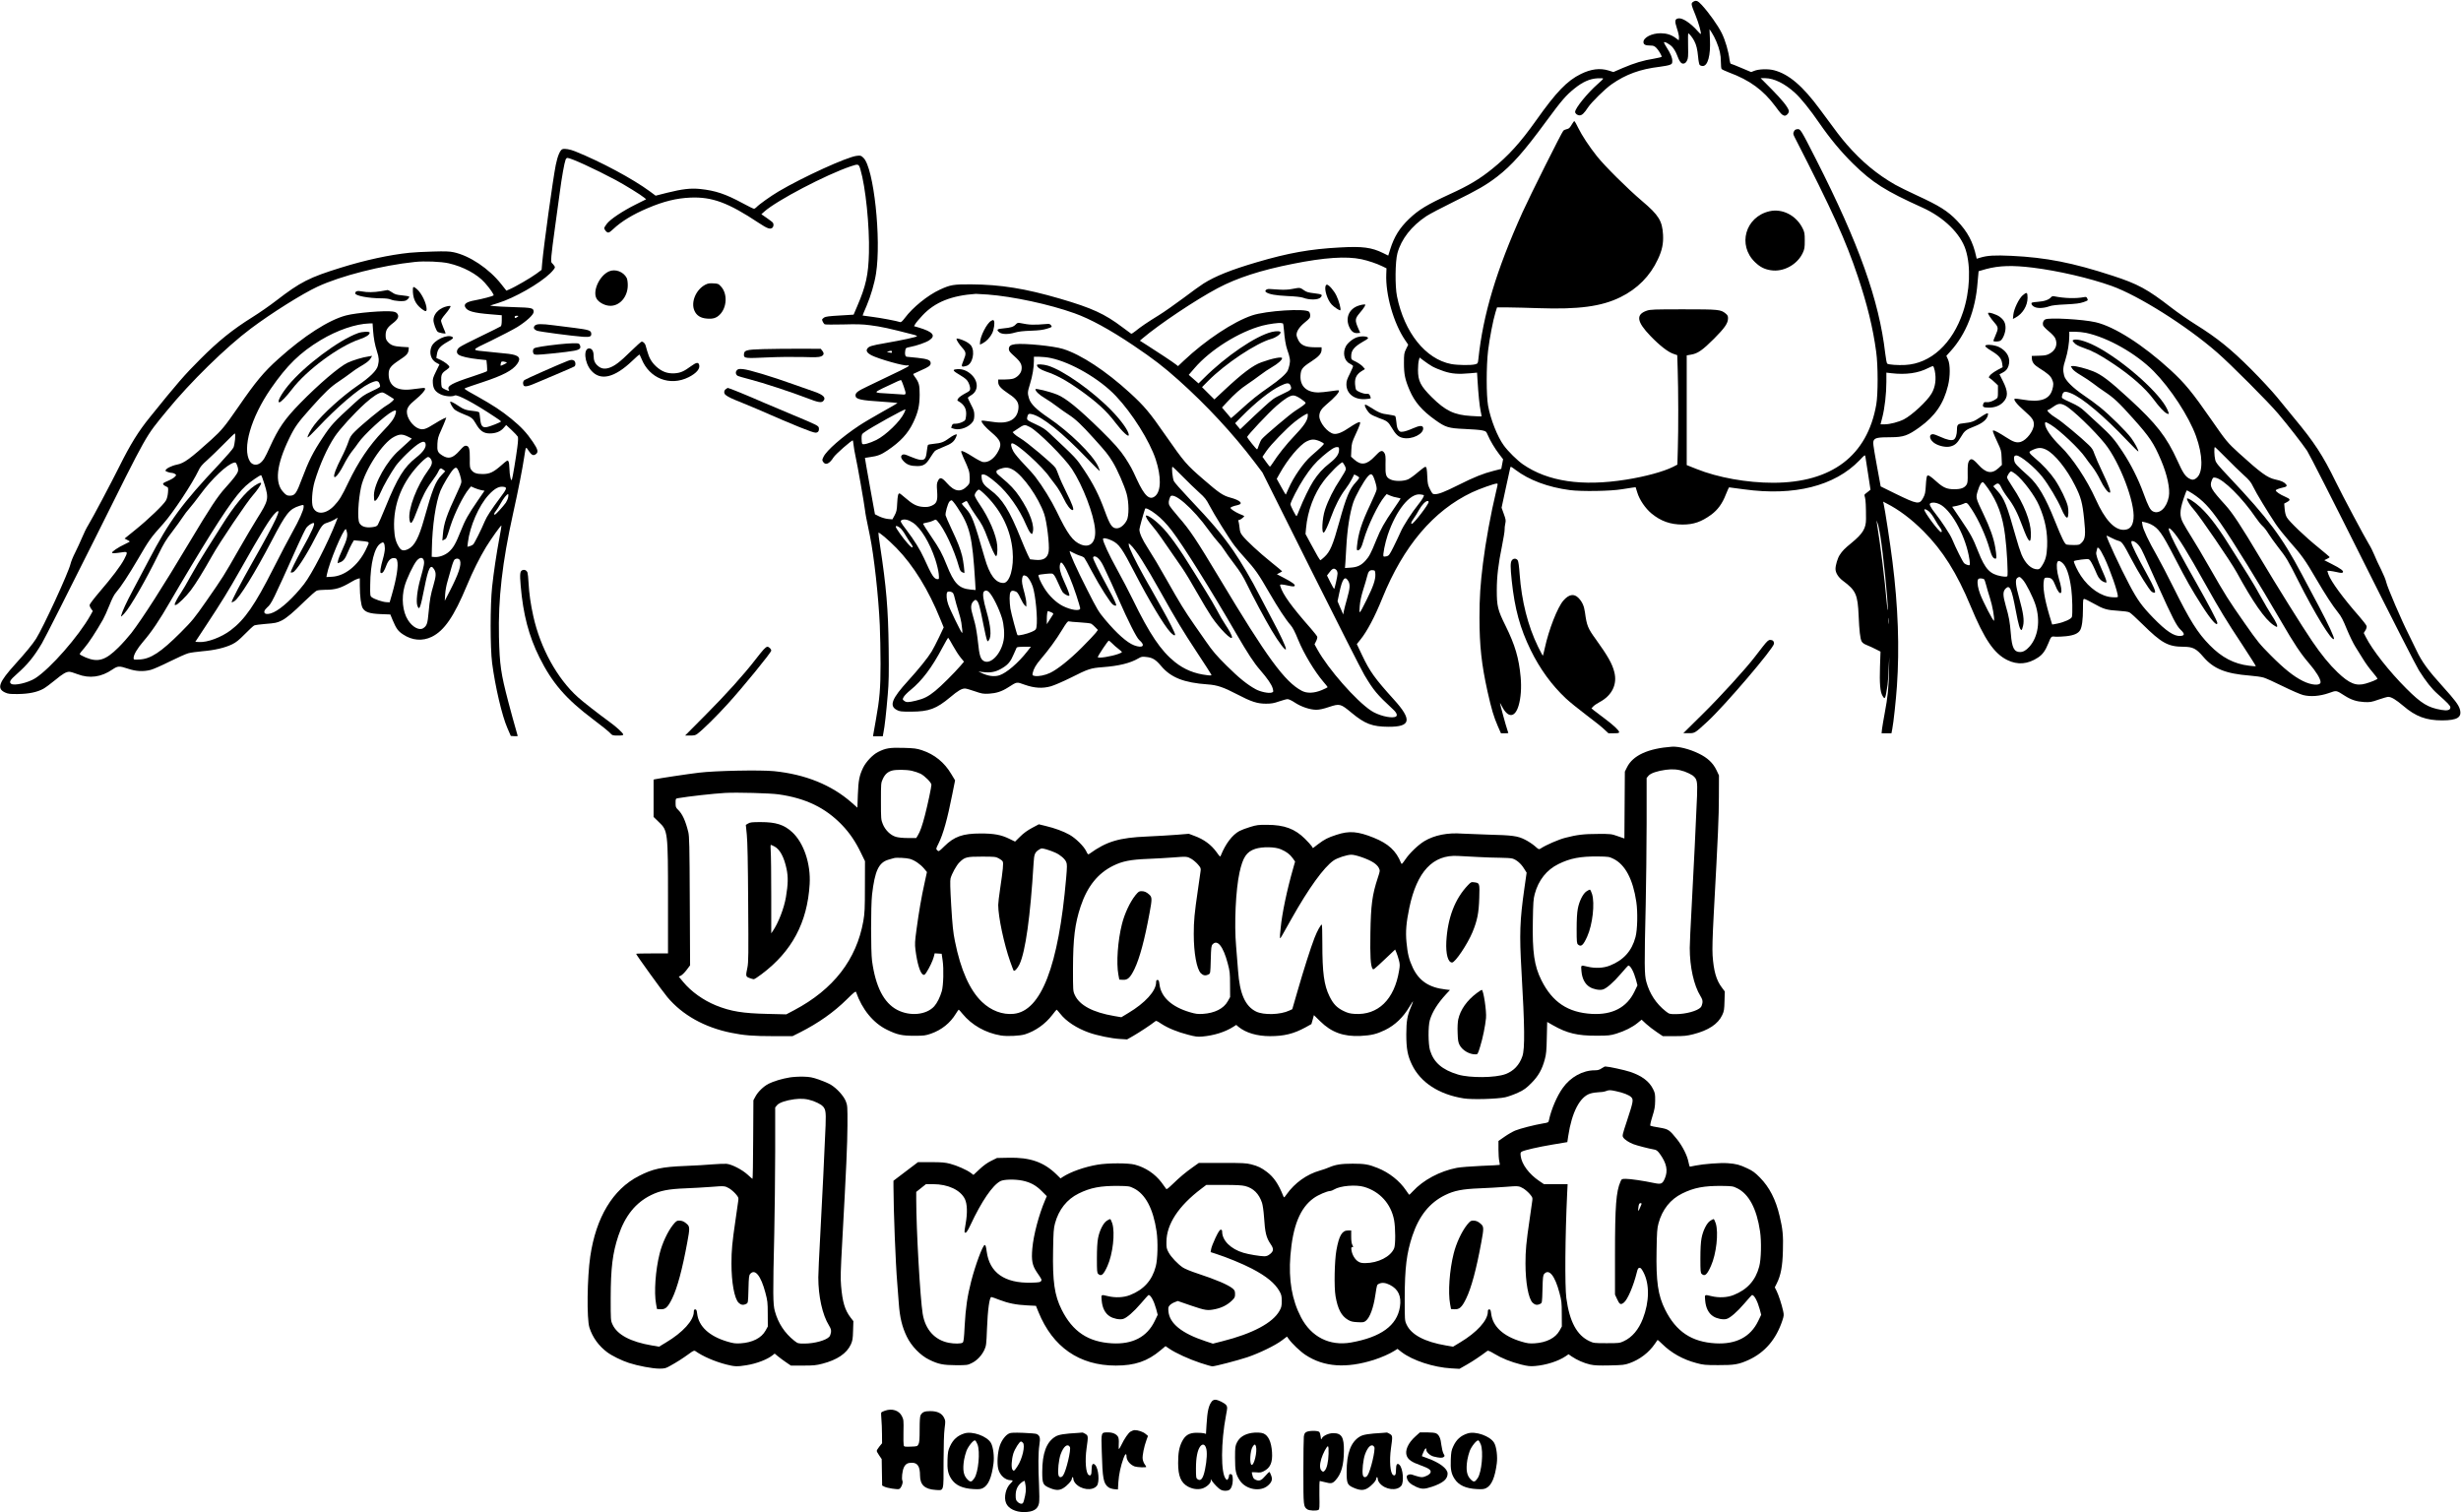 <?xml version="1.0" standalone="no"?>
<!DOCTYPE svg PUBLIC "-//W3C//DTD SVG 20010904//EN"
 "http://www.w3.org/TR/2001/REC-SVG-20010904/DTD/svg10.dtd">
<svg version="1.0" xmlns="http://www.w3.org/2000/svg"
 width="3242pt" height="1992pt" viewBox="0 0 3242 1992"
 preserveAspectRatio="xMidYMid meet">

<g transform="translate(0,1992) scale(0.1,-0.1)"
fill="#000000" stroke="none">
<path d="M22302 19894 c-27 -19 -25 -31 35 -178 40 -98 78 -234 68 -244 -2 -2
-21 16 -42 40 -89 101 -196 173 -249 166 -51 -6 -56 -33 -23 -132 17 -49 29
-105 27 -123 l-3 -34 -41 31 c-58 42 -118 61 -195 62 -117 1 -229 -55 -229
-116 0 -33 25 -46 89 -46 42 0 54 -5 81 -31 29 -29 70 -98 70 -117 0 -4 -46
-15 -102 -25 -140 -22 -259 -58 -409 -122 l-125 -54 -63 20 c-114 35 -232 20
-366 -46 -181 -89 -322 -235 -588 -610 -209 -295 -367 -469 -581 -641 -166
-134 -310 -220 -557 -332 -297 -137 -408 -203 -536 -325 -124 -118 -197 -235
-248 -398 l-27 -86 -67 33 c-153 75 -272 91 -571 74 -392 -21 -677 -72 -1095
-195 -336 -99 -542 -181 -700 -280 -38 -24 -158 -110 -266 -192 -109 -81 -255
-184 -325 -227 -148 -91 -239 -153 -306 -208 -26 -22 -52 -37 -57 -34 -5 4
-57 42 -115 85 -233 176 -400 253 -821 376 -458 134 -780 186 -1175 189 -229
1 -270 -6 -407 -69 -161 -74 -361 -236 -463 -374 -30 -40 -50 -58 -60 -55 -40
15 -258 56 -370 70 -68 8 -125 16 -126 17 -2 1 22 59 52 128 54 127 104 295
124 424 72 454 -29 1394 -165 1525 -32 31 -37 33 -88 27 -124 -12 -713 -281
-1032 -470 -103 -61 -257 -171 -290 -207 -10 -11 -25 -20 -33 -20 -8 0 -76 33
-151 74 -224 121 -357 165 -556 186 -125 13 -237 0 -434 -49 l-154 -39 -74 55
c-225 166 -646 392 -986 529 -68 27 -136 39 -167 29 -31 -10 -65 -90 -89 -210
-38 -192 -158 -1060 -179 -1295 l-7 -85 -70 -52 c-70 -52 -287 -178 -357 -206
l-37 -16 -68 86 c-161 204 -416 375 -627 420 -57 12 -112 14 -276 9 -113 -3
-250 -10 -305 -16 -263 -27 -581 -96 -900 -195 -423 -131 -536 -189 -857 -436
-81 -63 -221 -160 -312 -217 -261 -163 -448 -313 -691 -557 -198 -197 -306
-321 -661 -762 -150 -185 -255 -354 -401 -647 -116 -232 -356 -685 -409 -771
-24 -38 -62 -115 -84 -170 -23 -55 -64 -143 -90 -195 -27 -52 -54 -119 -61
-149 -24 -109 -360 -838 -454 -986 -45 -71 -138 -184 -272 -332 -220 -243
-249 -324 -136 -376 42 -19 64 -21 173 -20 141 2 248 24 331 69 27 15 95 65
152 112 105 87 148 112 191 112 14 0 63 -14 108 -32 158 -60 311 -39 459 62
71 48 90 49 207 10 104 -35 200 -40 297 -15 33 8 146 58 250 110 105 52 215
101 245 109 30 9 116 20 190 27 157 13 293 45 388 91 52 25 90 56 167 134 55
56 110 107 123 114 13 6 77 15 142 20 140 11 159 15 222 46 63 32 148 103 303
255 72 70 143 132 158 138 16 6 63 11 106 11 141 0 210 21 351 105 30 19 67
36 82 40 l28 7 0 -98 c0 -135 16 -258 37 -294 32 -54 91 -74 236 -80 l129 -5
31 -75 c47 -111 71 -145 137 -188 120 -80 255 -91 378 -31 165 81 293 268 462
674 78 188 168 368 254 510 67 108 195 289 202 282 2 -1 -10 -72 -26 -157 -40
-216 -76 -456 -97 -650 -26 -236 -26 -806 0 -1005 41 -312 130 -694 201 -856
l45 -104 45 -3 c25 -2 46 0 46 3 0 4 -13 50 -29 103 -16 54 -59 210 -95 347
-98 374 -114 484 -123 855 -11 501 43 980 186 1625 69 311 122 582 146 740 23
148 21 145 56 91 40 -60 63 -73 95 -51 40 26 32 63 -36 163 -82 121 -154 198
-283 304 -137 111 -236 176 -456 300 -172 95 -174 97 -145 108 16 7 115 40
220 75 270 89 395 155 456 239 58 81 27 118 -114 135 -51 6 -165 18 -253 26
-251 25 -253 13 27 148 134 65 288 146 343 179 120 75 215 162 215 199 0 52
-17 56 -260 63 -124 4 -245 10 -269 14 l-45 7 106 33 c217 68 544 254 686 391
34 33 62 68 62 79 0 10 -12 29 -26 43 -26 23 -26 26 -20 109 4 47 24 211 46
365 21 154 51 368 65 475 25 192 59 383 76 427 5 13 15 23 24 23 44 0 363
-146 635 -291 121 -65 335 -197 377 -233 l25 -21 -136 -68 c-174 -87 -335
-194 -381 -254 -19 -25 -35 -50 -35 -55 0 -18 21 -48 40 -58 18 -9 29 -3 78
42 110 103 260 194 454 276 211 90 379 131 563 139 287 12 498 -66 903 -335
112 -74 148 -86 177 -62 16 13 20 47 7 66 -4 7 -40 34 -80 62 l-72 50 38 34
c162 146 815 488 1142 598 98 33 103 32 125 -43 68 -230 121 -745 112 -1098
-7 -289 -40 -437 -155 -704 l-47 -110 -181 -11 c-142 -8 -187 -14 -208 -27
-14 -10 -26 -22 -26 -28 0 -15 21 -53 34 -61 6 -4 115 -5 241 -2 181 5 257 3
355 -10 154 -20 247 -40 583 -127 20 -5 37 -13 37 -18 0 -10 -189 -51 -419
-91 -184 -32 -216 -42 -237 -75 -18 -27 2 -57 55 -85 99 -50 442 -147 477
-133 6 2 15 0 18 -5 5 -8 -123 -71 -544 -271 -131 -62 -160 -84 -160 -121 0
-49 66 -64 357 -82 112 -7 200 -15 195 -19 -4 -4 -97 -58 -207 -119 -110 -62
-243 -140 -295 -175 -228 -151 -430 -328 -471 -412 -20 -41 -20 -45 -5 -68 32
-48 83 -25 136 59 24 41 246 234 255 224 2 -2 6 -30 10 -63 3 -33 15 -98 25
-145 23 -99 116 -629 125 -710 7 -57 14 -95 65 -340 53 -257 113 -795 130
-1175 5 -121 10 -351 10 -512 0 -322 -12 -462 -61 -733 -16 -91 -31 -177 -34
-192 l-4 -28 64 0 64 0 10 53 c15 70 36 259 56 497 14 158 16 274 12 615 -6
508 -31 807 -113 1343 -14 90 -24 168 -22 173 5 15 131 -92 237 -200 225 -230
424 -554 580 -941 l43 -105 -61 -129 c-34 -71 -78 -156 -98 -189 -50 -83 -170
-231 -309 -384 -215 -235 -253 -331 -151 -385 38 -21 55 -23 192 -23 233 1
330 37 514 191 102 86 150 114 194 114 13 0 70 -16 127 -36 96 -33 111 -36
190 -32 95 6 165 28 250 82 121 77 109 75 218 36 128 -45 234 -52 345 -21 43
12 159 62 260 112 234 118 264 128 422 140 214 16 365 53 472 116 39 23 50 25
107 18 79 -8 122 -35 191 -117 129 -154 301 -222 615 -244 123 -8 208 -37 384
-129 189 -99 269 -125 383 -125 72 0 104 6 173 30 47 16 97 30 112 30 16 0 56
-19 95 -45 82 -55 201 -95 283 -95 41 0 92 11 169 37 141 46 150 44 296 -77
176 -146 273 -183 485 -184 297 -2 316 90 72 359 -251 278 -317 369 -419 585
l-69 145 48 60 c87 107 191 304 288 545 278 687 674 1154 1181 1394 92 44 294
116 325 116 18 0 18 1 -5 -95 -72 -300 -140 -673 -175 -955 -35 -285 -46 -448
-46 -717 0 -370 27 -616 106 -973 54 -239 81 -330 136 -457 l41 -93 48 0 c27
0 49 2 49 4 0 2 -7 23 -15 47 -17 46 -95 335 -95 347 0 4 12 -15 26 -43 79
-156 171 -152 219 9 30 100 40 237 27 379 -23 250 -74 421 -198 672 -104 209
-116 261 -116 470 0 178 20 347 69 585 19 96 35 191 34 211 -1 20 3 57 9 82 9
41 7 55 -20 128 l-29 81 54 251 c30 139 57 262 60 274 5 21 8 20 69 -26 180
-136 428 -229 716 -267 152 -20 540 -14 685 11 50 8 111 18 136 21 l46 6 22
-70 c28 -95 107 -210 188 -277 122 -100 247 -145 408 -145 146 0 247 35 378
130 86 64 146 146 192 265 21 52 40 95 44 95 3 0 92 -12 196 -26 661 -91 1194
43 1522 383 71 75 71 75 77 46 3 -15 19 -119 36 -231 l31 -203 -27 -22 c-15
-12 -34 -27 -42 -33 -12 -8 -13 -18 -4 -45 10 -32 14 -125 14 -286 0 -123 -42
-193 -191 -315 -94 -77 -120 -104 -157 -161 -26 -40 -54 -133 -54 -181 0 -52
37 -111 98 -157 171 -127 195 -180 207 -464 8 -190 20 -297 39 -334 11 -20 32
-35 73 -51 32 -13 85 -37 117 -54 l59 -30 -7 -201 c-7 -215 2 -328 32 -379 34
-59 39 -49 68 143 3 25 10 117 14 205 l8 161 -3 -180 c-4 -219 -17 -352 -56
-555 -16 -85 -32 -181 -36 -212 l-6 -58 65 0 65 0 11 58 c16 78 49 386 61 562
35 504 16 1050 -59 1645 -27 218 -101 701 -116 759 l-7 28 44 -23 c164 -83
329 -207 489 -368 252 -252 440 -551 621 -988 181 -436 308 -622 482 -708 136
-67 271 -56 405 33 61 40 97 91 137 190 36 90 38 92 93 85 26 -2 89 0 140 6
103 11 159 36 185 80 24 41 37 140 37 284 0 115 2 127 18 127 9 0 64 -27 122
-60 130 -74 174 -87 325 -96 69 -4 132 -12 147 -21 16 -7 92 -77 170 -154 255
-252 339 -298 543 -299 123 -1 166 -23 259 -131 135 -159 296 -224 615 -249
69 -5 151 -17 181 -26 30 -9 145 -60 255 -115 110 -54 229 -106 265 -115 98
-25 221 -15 339 26 105 37 93 39 211 -36 85 -54 155 -76 252 -82 80 -4 95 -2
192 32 57 20 115 36 128 36 42 -1 101 -37 198 -119 163 -140 301 -191 512
-191 203 1 264 41 232 150 -17 56 -68 123 -216 287 -200 220 -284 335 -354
484 -21 46 -67 140 -102 209 -93 182 -281 621 -296 688 -6 31 -38 108 -69 170
-32 62 -71 147 -88 190 -17 42 -50 109 -74 147 -57 93 -345 634 -434 816 -171
351 -282 521 -551 844 -64 77 -165 201 -225 275 -61 74 -213 239 -340 366
-266 266 -446 412 -730 589 -96 60 -242 161 -323 224 -314 243 -438 310 -772
419 -528 172 -875 240 -1333 262 -218 10 -316 5 -410 -24 l-47 -14 -6 26 c-42
195 -113 329 -253 475 -123 128 -234 198 -533 335 -108 50 -234 112 -280 138
-239 136 -444 306 -641 533 -84 98 -121 146 -353 462 -226 307 -410 464 -604
514 -77 20 -204 16 -263 -9 l-38 -15 -128 54 c-70 30 -133 55 -139 55 -6 0
-13 21 -17 48 -14 117 -56 260 -104 357 -50 101 -167 265 -262 369 -54 59 -78
68 -117 40z m308 -520 c44 -105 60 -178 60 -269 0 -44 4 -86 9 -93 4 -7 49
-28 99 -47 272 -101 450 -231 610 -446 73 -99 85 -112 115 -122 27 -10 70 37
62 66 -15 50 -87 140 -225 280 l-146 147 61 0 c115 -1 258 -71 393 -195 78
-71 200 -223 320 -398 140 -203 285 -377 443 -533 259 -253 423 -357 914 -579
283 -128 502 -342 570 -556 70 -222 56 -548 -35 -820 -139 -417 -426 -679
-761 -697 -99 -5 -215 3 -237 17 -7 4 -18 60 -27 137 -81 699 -346 1442 -909
2550 -206 404 -207 406 -249 402 -24 -2 -35 -10 -45 -31 -12 -26 -11 -33 10
-75 497 -970 672 -1356 833 -1837 123 -367 199 -676 241 -990 25 -179 25 -560
1 -695 -118 -674 -586 -1029 -1358 -1030 -346 0 -727 68 -1011 182 l-128 51 0
722 0 723 62 11 c85 15 148 59 299 210 138 139 181 200 183 263 1 34 -4 45
-32 68 -63 52 -90 55 -557 55 -387 0 -435 -2 -481 -18 -147 -51 -133 -145 48
-333 121 -126 231 -211 301 -235 l52 -18 6 -188 c9 -268 10 -793 2 -1042 l-6
-212 -56 -29 c-126 -63 -367 -129 -621 -169 -578 -92 -1029 -25 -1357 201 -74
51 -197 172 -253 250 -84 114 -174 344 -207 523 -24 137 -24 519 0 725 20 164
66 402 97 503 l21 67 147 0 c81 -1 262 -5 402 -10 526 -18 826 22 1075 144
225 110 393 280 495 500 56 119 74 206 68 323 -10 183 -57 259 -276 444 -192
163 -491 460 -596 592 -102 129 -196 271 -246 373 -22 46 -44 85 -49 88 -4 3
-21 -18 -37 -47 -24 -41 -36 -53 -63 -58 -18 -4 -39 -13 -46 -20 -22 -22 -444
-866 -540 -1079 -344 -764 -518 -1342 -580 -1932 -6 -56 -7 -58 -43 -68 -54
-14 -228 -12 -315 4 -337 65 -617 414 -714 893 -27 134 -24 458 6 567 50 185
184 357 381 488 41 27 206 114 365 192 315 155 423 218 567 328 195 151 351
326 651 735 199 270 256 336 365 424 111 90 204 131 305 137 54 3 78 1 76 -6
-2 -6 -34 -37 -71 -69 -133 -116 -298 -319 -298 -367 0 -23 29 -46 59 -46 31
0 60 27 111 105 48 71 222 242 310 304 187 131 375 200 635 231 55 7 115 18
133 26 28 11 32 17 32 51 0 44 -23 97 -74 177 -20 31 -36 61 -36 66 0 20 76
-21 111 -60 20 -22 46 -66 58 -98 36 -95 57 -124 89 -120 19 2 32 13 45 38 16
30 18 56 15 198 -2 89 -1 162 3 162 11 0 58 -59 78 -99 29 -56 41 -108 51
-209 4 -51 14 -99 20 -107 7 -8 25 -15 41 -15 67 0 105 141 95 350 l-6 135 30
-45 c17 -25 43 -77 60 -116z m-4675 -2869 c89 -19 204 -58 275 -93 l55 -27 -3
-75 c-11 -270 96 -646 247 -869 l42 -62 -28 -57 c-26 -54 -28 -65 -28 -187 0
-148 15 -217 75 -357 66 -154 163 -267 339 -392 134 -96 174 -108 386 -117 99
-4 203 -12 232 -19 49 -11 52 -14 73 -63 32 -75 93 -177 151 -252 l50 -65 -12
-63 -12 -64 -102 -26 c-135 -34 -255 -82 -460 -185 -186 -93 -261 -122 -311
-122 -31 0 -36 5 -65 63 -28 54 -32 75 -36 157 -5 117 -10 140 -27 140 -8 0
-51 -32 -97 -71 -45 -40 -103 -81 -128 -93 -61 -28 -179 -29 -234 -2 -59 29
-68 57 -65 199 3 104 0 127 -15 150 -28 43 -53 34 -124 -43 -107 -114 -182
-126 -275 -42 l-40 36 4 91 c4 83 8 98 55 200 58 124 71 165 54 165 -17 0 -68
-27 -134 -72 -95 -65 -161 -91 -207 -83 -80 14 -190 148 -190 233 0 52 26 97
88 148 121 101 185 174 168 191 -3 3 -52 -2 -110 -11 -58 -9 -129 -16 -158
-16 -155 0 -243 82 -236 220 5 87 23 111 141 187 103 67 137 106 137 158 l0
30 -93 0 c-120 1 -180 27 -214 95 -13 24 -23 55 -23 69 0 48 38 105 110 164
62 50 70 61 70 91 0 19 -7 41 -15 49 -47 47 -565 14 -750 -48 -248 -83 -617
-328 -903 -599 l-73 -69 -27 21 c-33 27 -256 175 -383 255 l-93 59 34 29 c220
187 702 509 990 662 256 136 567 237 990 321 419 84 706 103 905 61z m-12023
-54 c189 -43 372 -141 474 -255 68 -76 125 -159 116 -168 -11 -10 -145 -46
-244 -64 -110 -20 -149 -47 -131 -87 26 -56 105 -79 341 -98 l142 -12 0 -67
c0 -44 -5 -71 -13 -79 -8 -6 -126 -65 -263 -131 -137 -65 -264 -131 -281 -145
-41 -32 -45 -77 -10 -99 35 -23 132 -45 253 -58 l112 -12 7 -68 c3 -37 4 -72
0 -78 -3 -5 -89 -36 -192 -70 -267 -87 -337 -125 -312 -172 10 -18 8 -19 -13
-13 -12 4 -36 15 -53 24 -29 16 -30 20 -33 95 -3 90 6 111 68 152 22 15 40 32
40 39 0 20 -60 67 -119 95 l-53 24 7 46 c11 74 42 110 142 167 70 39 82 51 62
64 -64 41 -239 -40 -275 -128 -34 -81 -7 -173 63 -211 l42 -23 -45 -92 c-41
-84 -45 -97 -42 -152 5 -76 30 -114 100 -149 56 -28 151 -36 189 -16 33 18
254 -100 526 -281 46 -29 83 -57 83 -61 0 -10 -151 -70 -191 -75 -55 -8 -74
17 -83 107 -4 39 -10 78 -12 85 -3 8 -32 16 -72 20 -101 10 -134 21 -204 69
-60 41 -108 64 -108 51 0 -18 31 -74 55 -97 15 -15 69 -43 120 -63 104 -40
123 -55 161 -122 57 -100 104 -133 187 -133 78 0 141 25 181 72 l34 39 72 -67
c39 -37 76 -76 81 -86 6 -12 5 -58 -6 -140 -18 -138 -62 -405 -72 -428 -11
-28 -31 63 -32 146 -1 48 -6 87 -14 98 -11 16 -19 11 -87 -49 -109 -96 -157
-119 -250 -120 -83 0 -122 14 -153 57 -17 23 -20 41 -18 145 1 132 -9 166 -50
171 -20 2 -36 -10 -84 -64 -88 -100 -146 -116 -227 -65 -63 40 -71 59 -66 155
4 69 11 95 46 171 22 50 48 109 56 132 l15 43 -36 -15 c-19 -8 -75 -40 -123
-70 -112 -71 -148 -82 -206 -60 -78 30 -154 137 -154 218 0 53 28 93 115 164
73 60 125 118 125 140 0 13 -8 15 -52 9 -29 -4 -88 -11 -131 -16 -192 -23
-297 48 -297 201 0 75 26 109 139 184 100 65 120 88 124 140 l2 30 -96 6
c-105 7 -142 21 -183 69 -21 25 -26 42 -26 83 0 66 22 103 93 157 67 50 87 89
63 124 -11 18 -29 27 -63 32 -100 15 -480 -16 -612 -51 -229 -59 -556 -269
-894 -573 -191 -171 -297 -298 -527 -632 -179 -259 -219 -308 -356 -432 -279
-252 -359 -310 -449 -328 -79 -16 -155 -55 -155 -81 0 -9 57 -29 85 -29 11 0
30 -6 41 -14 19 -14 19 -15 -5 -39 -12 -14 -54 -38 -91 -53 -56 -24 -67 -31
-60 -45 5 -9 22 -22 38 -28 29 -12 30 -13 25 -79 -4 -44 -13 -81 -28 -107 -32
-56 -232 -248 -402 -385 l-142 -115 35 -18 c19 -9 34 -19 34 -21 0 -2 -29 -18
-65 -35 -87 -40 -176 -101 -169 -113 6 -10 29 -9 147 8 59 8 61 -2 12 -95 -45
-86 -159 -237 -324 -429 -75 -88 -131 -162 -131 -173 0 -12 9 -34 21 -50 l21
-29 -32 -58 c-154 -274 -526 -699 -725 -827 -94 -60 -279 -103 -319 -73 -29
22 -13 51 72 125 146 130 225 225 334 408 33 55 348 676 699 1380 711 1427
655 1326 945 1681 309 379 785 844 1109 1086 272 204 679 459 875 550 310 145
851 282 1285 327 128 14 343 5 447 -18z m20868 -57 c331 -41 746 -137 1035
-240 356 -127 990 -526 1393 -878 176 -153 677 -655 804 -806 134 -159 314
-390 381 -489 28 -42 355 -684 728 -1431 379 -758 707 -1401 744 -1460 95
-150 168 -242 248 -313 133 -118 167 -154 167 -176 0 -36 -40 -47 -118 -33
-177 30 -265 84 -463 282 -225 225 -447 507 -533 678 l-27 53 22 35 c13 21 19
43 15 57 -3 12 -47 70 -97 127 -212 241 -372 460 -405 552 -7 22 -14 42 -14
44 0 9 51 3 120 -12 55 -13 74 -14 83 -5 17 18 -27 51 -146 111 l-98 50 35 17
c20 9 36 20 36 23 0 4 -66 60 -147 126 -174 140 -385 342 -418 399 -15 27 -24
63 -28 111 l-6 70 34 18 c54 30 50 41 -23 73 -64 27 -122 66 -122 83 0 9 43
26 90 36 53 10 64 23 43 46 -26 29 -59 44 -142 62 -103 23 -190 87 -478 348
-149 136 -167 157 -358 433 -257 370 -353 487 -544 662 -361 331 -737 571
-984 628 -168 39 -616 64 -664 37 -26 -14 -37 -44 -29 -77 3 -12 37 -48 74
-78 38 -30 76 -71 85 -90 38 -80 10 -161 -73 -206 -36 -20 -60 -25 -139 -27
l-96 -3 2 -36 c3 -49 30 -83 98 -125 103 -64 147 -101 166 -144 23 -50 23 -77
4 -142 -38 -128 -161 -168 -389 -128 -48 8 -94 14 -102 12 -28 -6 22 -72 121
-158 105 -92 128 -124 128 -181 0 -81 -94 -206 -172 -230 -55 -16 -97 -3 -195
61 -83 54 -149 90 -166 90 -16 0 -6 -28 53 -155 49 -104 52 -115 55 -205 l4
-95 -45 -42 c-88 -81 -166 -67 -268 48 -71 79 -99 88 -124 39 -12 -24 -15 -58
-14 -154 2 -102 -1 -129 -14 -150 -29 -44 -73 -61 -162 -61 -97 0 -145 20
-235 101 -84 75 -108 90 -123 75 -6 -6 -14 -60 -17 -124 -6 -99 -10 -119 -36
-167 -48 -90 -75 -85 -364 56 l-195 96 -53 289 c-48 266 -51 292 -38 318 18
33 58 41 226 41 166 1 223 21 376 131 206 148 318 311 376 549 30 122 30 277
0 344 l-22 48 56 62 c203 224 328 539 355 901 7 83 13 151 14 152 0 1 44 14
96 28 177 47 350 52 619 19z m-13770 -354 c332 -25 816 -129 1145 -247 205
-73 466 -215 775 -423 264 -178 397 -280 595 -457 369 -330 719 -707 1004
-1083 l102 -135 639 -1280 c352 -704 668 -1328 703 -1386 123 -206 163 -254
380 -456 55 -51 63 -89 21 -99 -67 -17 -223 24 -311 83 -200 132 -565 548
-708 806 l-38 69 20 40 c12 22 18 48 16 59 -3 10 -40 58 -82 106 -257 292
-372 451 -405 561 -6 19 -4 22 18 22 13 0 55 -7 92 -16 50 -11 70 -12 78 -4
15 16 -27 48 -141 107 l-92 48 35 18 c19 9 34 19 34 21 0 2 -66 57 -147 122
-154 124 -322 279 -376 348 -25 32 -33 52 -38 105 -4 36 -10 74 -14 84 -5 12
-3 17 8 17 17 0 75 46 67 52 -3 3 -30 15 -60 27 -57 24 -120 66 -120 80 0 10
39 25 95 37 80 18 33 64 -99 99 -95 26 -146 60 -351 238 -226 195 -252 225
-501 582 -210 303 -278 384 -470 560 -315 288 -643 504 -880 578 -124 39 -509
77 -628 63 -64 -8 -86 -25 -86 -66 0 -23 15 -42 75 -95 83 -74 103 -115 91
-181 -9 -48 -59 -98 -111 -113 -22 -6 -75 -11 -117 -11 l-78 0 0 -35 c0 -46
35 -84 141 -155 103 -67 134 -116 125 -194 -16 -142 -129 -204 -321 -176 -144
21 -165 23 -165 13 0 -23 51 -82 128 -147 125 -105 143 -151 96 -243 -51 -103
-135 -163 -208 -149 -18 4 -74 33 -124 65 -99 63 -149 87 -159 77 -4 -3 8 -39
26 -79 77 -167 84 -189 85 -269 1 -72 -1 -78 -29 -108 -86 -91 -169 -80 -271
36 -68 77 -93 82 -119 27 -15 -30 -16 -52 -10 -133 9 -127 -4 -162 -71 -192
-38 -16 -61 -19 -114 -16 -82 6 -137 34 -233 118 -38 33 -72 60 -77 60 -19 0
-25 -28 -31 -130 -4 -91 -9 -112 -34 -159 l-29 -53 -57 5 c-32 3 -81 17 -115
33 l-58 29 -67 370 c-37 204 -66 371 -65 373 2 1 34 6 72 11 92 12 142 31 223
86 173 116 273 225 342 370 64 135 83 221 84 365 0 132 -8 161 -68 242 -11 15
-19 30 -16 32 2 2 47 23 99 46 108 47 130 64 130 96 0 40 -40 56 -173 70 -67
7 -130 13 -139 14 -22 0 -31 32 -23 79 6 38 8 39 64 50 89 17 209 59 252 88
92 61 50 112 -138 168 l-62 18 17 30 c9 16 53 68 96 114 163 173 380 260 701
282 11 0 81 -4 155 -9z m-6194 -295 c-25 -19 -36 -19 -36 0 0 10 10 15 28 15
26 -1 26 -1 8 -15z m10084 -85 c4 0 11 -39 14 -87 8 -107 24 -205 43 -258 36
-100 43 -145 31 -198 -6 -29 -17 -64 -24 -79 -24 -46 -109 -122 -241 -213
-153 -106 -238 -174 -390 -313 -63 -57 -115 -103 -116 -101 -2 2 -29 35 -61
72 l-58 68 62 67 c105 113 181 180 270 239 47 31 122 85 167 119 45 35 118 84
162 109 74 43 131 93 131 116 0 24 -132 -2 -274 -54 -111 -40 -249 -144 -490
-369 l-128 -120 -82 81 -81 81 80 81 c224 227 634 500 834 555 59 17 121 60
121 85 0 18 -54 21 -116 6 -214 -53 -606 -320 -894 -608 l-71 -70 -64 56 -65
57 75 87 c209 244 590 482 898 562 81 21 219 40 245 33 8 -2 17 -4 22 -4z
m-11986 -87 c9 -115 23 -191 52 -282 27 -82 29 -121 12 -189 -16 -64 -105
-152 -265 -261 -201 -137 -467 -378 -574 -521 -47 -62 -92 -147 -87 -162 2 -6
60 49 128 122 258 275 542 518 685 587 99 47 124 44 140 -20 7 -26 4 -28 -108
-81 -103 -49 -127 -65 -234 -163 -268 -245 -300 -280 -413 -450 -126 -189
-184 -305 -271 -536 -73 -197 -94 -227 -160 -227 -37 0 -48 5 -85 45 -119 123
-93 362 76 710 74 153 113 207 287 402 184 206 259 277 368 349 50 33 119 83
155 110 36 28 88 64 115 79 89 51 130 82 149 115 l18 32 -48 -8 c-75 -10 -206
-50 -276 -83 -110 -53 -380 -283 -625 -534 -203 -208 -286 -329 -399 -579 -63
-139 -84 -175 -126 -208 -47 -36 -106 -27 -136 22 -104 169 14 579 276 958
213 308 383 474 654 638 222 133 461 215 645 221 l41 1 6 -87z m22566 -38
c288 -61 660 -272 890 -504 223 -226 465 -596 559 -856 91 -250 95 -478 10
-549 -36 -31 -63 -33 -105 -7 -49 30 -80 77 -149 231 -144 316 -276 486 -632
813 -267 245 -366 320 -480 366 -86 35 -234 73 -268 69 l-25 -3 19 -32 c13
-20 54 -52 114 -87 52 -31 126 -80 163 -109 38 -30 105 -78 149 -107 124 -83
185 -140 373 -350 220 -245 275 -327 370 -551 83 -195 122 -379 103 -483 -27
-145 -123 -235 -207 -194 -38 18 -63 66 -126 238 -69 190 -166 383 -277 551
-105 160 -156 218 -311 359 -63 58 -147 134 -185 170 -57 53 -93 75 -188 119
-118 54 -119 55 -113 84 12 62 35 69 116 37 151 -59 438 -302 748 -629 78 -83
142 -145 142 -138 0 24 -48 113 -95 177 -63 86 -284 304 -411 406 -55 44 -149
114 -210 154 -147 100 -247 199 -262 262 -18 71 -15 113 18 213 30 95 50 219
50 312 l0 53 74 0 c41 0 107 -7 146 -15z m-15730 -251 c0 -12 -6 -15 -22 -10
-13 3 -30 6 -38 7 -8 0 -4 5 10 9 39 13 50 11 50 -6z m2088 -80 c272 -56 651
-276 864 -503 213 -225 442 -590 522 -831 75 -227 73 -419 -6 -485 -73 -62
-141 0 -243 222 -66 144 -80 169 -153 283 -65 100 -148 193 -323 365 -288 282
-459 421 -571 466 -108 43 -288 87 -288 71 0 -26 52 -75 122 -116 46 -27 119
-77 163 -111 44 -34 114 -83 155 -109 90 -59 164 -128 329 -311 160 -177 188
-211 249 -311 60 -97 154 -312 184 -420 31 -115 32 -292 1 -350 -34 -63 -86
-104 -132 -104 -60 0 -88 40 -156 226 -77 211 -153 361 -274 542 -105 157 -94
146 -460 489 -52 49 -90 73 -178 114 -98 45 -113 55 -113 76 0 13 5 33 11 45
9 17 17 19 47 13 133 -25 410 -246 741 -593 85 -89 157 -160 159 -157 2 2 -8
29 -22 61 -71 154 -378 455 -656 642 -156 105 -233 181 -254 252 -21 72 -21
82 13 193 32 103 51 216 51 303 l0 54 70 0 c39 0 106 -7 148 -16z m5032 -112
c30 -17 97 -45 149 -62 104 -35 192 -42 353 -27 l86 8 6 -98 c11 -181 26 -337
41 -407 8 -38 14 -71 12 -72 -1 -1 -63 1 -137 6 -223 13 -338 68 -520 249
-147 147 -180 212 -180 359 0 48 5 104 11 125 l10 37 57 -43 c31 -24 82 -58
112 -75z m-12210 59 c24 -7 24 -8 -18 -30 -24 -12 -45 -21 -47 -19 -2 2 -1 15
2 31 6 28 17 31 63 18z m18827 -112 c23 -111 9 -218 -42 -304 -57 -99 -259
-286 -365 -340 -69 -35 -185 -65 -251 -65 l-56 0 24 93 c31 120 53 311 53 465
l0 123 68 -8 c189 -22 352 1 480 67 31 16 62 28 67 26 6 -1 15 -27 22 -57z
m-13582 -209 c37 -109 36 -113 -27 -106 -29 3 -111 8 -183 12 -184 9 -186 11
-69 68 212 101 239 113 246 107 4 -4 19 -40 33 -81z m5093 15 c24 -53 18 -59
-105 -117 -109 -51 -128 -64 -248 -174 -71 -65 -170 -157 -218 -204 l-89 -85
-34 40 -33 40 87 88 c184 187 379 342 507 403 85 42 117 44 133 9z m-11882
-135 c33 -22 64 -42 69 -44 17 -6 -36 -55 -95 -89 -62 -35 -324 -251 -415
-342 -52 -52 -64 -71 -89 -145 -16 -47 -55 -136 -88 -199 -32 -63 -68 -140
-79 -172 -53 -145 22 -93 107 74 31 62 80 141 108 177 29 36 68 88 86 115 71
106 352 365 451 415 46 24 55 14 38 -38 -20 -61 -57 -112 -165 -223 -179 -187
-322 -398 -456 -677 -86 -181 -119 -234 -187 -305 -108 -114 -235 -122 -278
-19 -23 55 -12 221 21 336 65 217 165 442 265 593 68 102 256 308 403 441 102
91 181 142 224 142 12 0 48 -18 80 -40z m12018 -42 c36 -24 65 -49 65 -55 1
-13 -37 -42 -136 -105 -64 -40 -408 -331 -442 -374 -11 -14 -28 -51 -38 -80
-9 -30 -19 -54 -23 -54 -10 0 -130 149 -130 163 0 20 283 321 388 412 109 94
175 135 219 135 22 0 55 -14 97 -42z m10069 -89 c92 -47 386 -329 528 -506
194 -243 397 -776 375 -986 -10 -102 -52 -147 -133 -147 -122 1 -246 137 -364
401 -115 256 -308 548 -464 699 -124 121 -204 238 -205 298 0 29 6 28 75 -13
117 -71 379 -319 455 -430 18 -27 60 -83 92 -123 32 -41 79 -118 106 -175 45
-94 99 -167 124 -167 22 0 -6 82 -91 260 -49 102 -98 214 -110 250 -17 52 -32
77 -74 117 -95 94 -365 318 -424 352 -85 51 -146 111 -112 111 6 0 36 18 66
40 65 46 95 50 156 19z m-15293 -101 c-50 -108 -240 -291 -365 -354 -90 -44
-176 -68 -187 -51 -4 7 -8 38 -8 69 0 53 2 59 33 81 79 60 535 313 545 303 2
-2 -6 -24 -18 -48z m5317 -48 c-8 -59 -58 -130 -178 -255 -100 -104 -218 -252
-284 -357 -17 -27 -33 -47 -37 -45 -4 1 -27 31 -52 66 l-45 63 52 76 c58 85
264 298 372 384 69 55 151 108 169 108 5 0 6 -18 3 -40z m-3661 -135 c103 -51
457 -404 556 -555 142 -216 288 -596 304 -795 14 -165 -61 -246 -183 -200
-109 42 -179 137 -327 445 -63 131 -180 322 -274 444 -25 34 -94 111 -153 172
-59 61 -121 135 -138 165 -32 57 -41 109 -18 109 62 0 401 -307 497 -450 13
-19 47 -64 76 -100 29 -36 75 -113 103 -171 46 -97 94 -159 122 -159 23 0 -5
79 -86 240 -40 80 -85 179 -99 220 -15 41 -33 85 -41 96 -34 52 -378 341 -465
391 -31 18 -66 43 -78 56 l-22 24 51 34 c104 70 104 70 175 34z m-10469 -160
c-4 -41 -13 -91 -21 -110 -9 -20 -93 -117 -187 -218 -494 -524 -655 -743 -933
-1274 -63 -120 -155 -294 -205 -388 -86 -160 -140 -278 -155 -335 -6 -20 3
-14 42 28 80 86 287 446 453 787 62 127 97 186 176 288 54 71 116 157 138 191
22 35 64 90 93 122 28 33 94 115 144 184 150 204 350 393 440 415 23 6 27 2
43 -39 11 -29 15 -55 10 -73 -8 -35 -59 -101 -165 -218 -105 -116 -200 -260
-474 -718 -351 -588 -618 -1004 -766 -1197 -41 -52 -117 -138 -170 -190 -171
-170 -269 -199 -432 -131 -43 18 -78 38 -78 44 0 7 28 44 63 83 55 64 152 211
244 373 18 31 55 114 84 186 36 90 62 142 90 173 60 69 165 229 284 432 154
264 167 282 339 474 126 142 379 524 462 699 20 45 47 77 113 135 47 42 147
139 221 214 74 76 139 138 144 138 5 0 6 -33 3 -75z m2283 30 l45 -23 -51 -48
c-28 -27 -79 -73 -113 -103 -163 -141 -332 -439 -335 -593 0 -36 3 -70 7 -74
14 -14 53 39 82 111 31 76 133 255 200 350 24 33 87 103 141 155 156 150 235
193 250 135 12 -47 -30 -109 -125 -184 -158 -124 -244 -263 -401 -648 -48
-117 -94 -223 -103 -237 -13 -19 -28 -25 -76 -31 -86 -10 -142 9 -167 57 -27
51 -15 294 22 468 49 227 284 588 435 665 75 39 111 39 189 0z m12005 -57 c30
-13 55 -28 55 -34 0 -11 -51 -60 -168 -161 -99 -87 -231 -276 -298 -430 -17
-41 -33 -76 -35 -78 -3 -2 -30 44 -62 102 l-58 105 37 66 c107 193 264 380
357 427 63 31 101 32 172 3z m255 -114 c0 -56 -36 -108 -125 -177 -89 -70
-151 -138 -215 -237 -49 -76 -133 -249 -181 -372 -19 -49 -36 -88 -39 -88 -10
0 -80 137 -80 156 0 31 103 230 178 344 87 133 151 208 247 290 105 89 153
120 187 120 26 0 28 -3 28 -36z m11685 -106 c77 -79 181 -180 231 -225 76 -68
96 -93 127 -157 39 -82 190 -331 297 -491 37 -55 121 -160 186 -234 152 -170
205 -244 343 -482 128 -218 217 -355 293 -450 40 -49 66 -99 114 -218 35 -84
86 -190 115 -235 29 -44 74 -118 101 -162 27 -45 80 -119 119 -164 38 -45 69
-86 69 -90 0 -10 -80 -44 -154 -65 -126 -37 -216 -1 -371 147 -108 103 -216
235 -337 413 -122 178 -469 734 -691 1107 -245 411 -360 586 -454 688 -185
203 -207 241 -178 317 17 43 19 45 51 40 103 -17 356 -269 533 -530 27 -40 66
-88 86 -106 20 -17 55 -62 77 -99 23 -37 78 -114 123 -172 119 -153 130 -171
268 -445 224 -444 443 -802 473 -773 11 12 -72 191 -200 433 -74 138 -175 329
-226 425 -259 488 -434 722 -952 1272 -150 159 -177 192 -186 231 -13 51 -16
167 -4 167 4 0 70 -64 147 -142z m-2368 107 c110 -55 269 -252 378 -470 78
-154 98 -227 120 -443 22 -204 16 -263 -30 -309 -31 -31 -37 -33 -106 -33 -41
0 -84 3 -95 6 -25 7 -60 78 -155 314 -124 311 -221 475 -345 587 -160 143
-182 166 -189 205 -9 49 -1 68 28 68 53 0 242 -156 341 -281 81 -102 206 -312
251 -420 34 -82 68 -130 81 -116 14 13 16 98 4 149 -18 77 -97 240 -170 349
-63 93 -166 204 -267 287 -29 24 -58 52 -63 63 -10 18 -5 22 42 44 69 31 112
31 175 0z m-21283 -120 c27 -41 20 -77 -29 -144 -153 -208 -271 -516 -251
-654 13 -85 37 -56 106 131 62 168 114 269 191 372 35 47 73 104 83 128 21 47
33 51 67 23 l24 -19 -49 -52 c-81 -86 -121 -189 -230 -580 -68 -244 -127 -355
-210 -394 -55 -26 -88 -21 -114 18 -46 68 -65 135 -70 253 -14 324 108 624
354 870 40 40 82 73 92 73 11 0 27 -11 36 -25z m12035 -79 c12 -18 21 -44 21
-56 0 -13 -34 -73 -74 -134 -83 -123 -161 -278 -201 -401 -38 -115 -48 -320
-15 -300 17 10 55 94 95 205 49 137 121 278 189 366 30 39 68 99 85 133 l31
61 30 -15 c16 -8 32 -19 35 -25 3 -5 -16 -34 -43 -62 -83 -89 -129 -197 -217
-518 -87 -314 -122 -397 -199 -468 -25 -23 -48 -42 -51 -42 -8 0 -47 65 -124
210 l-73 135 7 75 c20 228 106 457 233 624 83 108 221 245 249 246 1 0 11 -15
22 -34z m-2129 -154 c69 -70 166 -164 215 -208 78 -70 96 -93 137 -172 59
-114 255 -430 328 -527 30 -40 87 -108 127 -151 153 -169 187 -218 338 -479
108 -187 213 -348 275 -418 30 -34 58 -88 103 -199 73 -178 214 -413 330 -549
32 -36 57 -69 57 -72 0 -3 -35 -20 -77 -38 -101 -42 -194 -46 -263 -10 -224
117 -460 439 -1085 1483 -304 507 -392 639 -537 804 -63 72 -120 145 -126 162
-10 29 -7 56 13 105 34 83 300 -146 511 -442 42 -58 98 -128 124 -156 26 -27
60 -72 77 -100 17 -27 76 -111 133 -185 79 -103 118 -167 168 -270 74 -154
233 -452 323 -603 98 -165 189 -284 189 -246 -1 32 -75 191 -188 401 -66 123
-141 266 -167 318 -83 166 -244 441 -338 575 -156 224 -278 367 -593 700 -94
99 -179 196 -189 215 -19 37 -34 190 -19 190 5 0 65 -58 134 -128z m-9539 73
c11 -25 25 -69 31 -99 11 -53 11 -53 -46 -177 -144 -307 -180 -413 -192 -562
l-7 -78 26 12 c28 13 29 13 81 179 54 168 168 398 243 489 l28 33 45 -20 c25
-11 65 -24 89 -29 l44 -8 -86 -125 c-128 -186 -171 -262 -227 -405 -65 -164
-99 -224 -157 -275 -51 -45 -130 -73 -189 -68 l-37 3 2 100 c5 308 51 619 115
774 28 68 128 236 164 274 36 38 50 34 73 -18z m7305 16 c132 -76 336 -366
410 -583 35 -103 71 -404 59 -490 -13 -90 -69 -125 -180 -113 l-66 7 -28 56
c-16 31 -56 127 -91 212 -153 381 -247 530 -403 645 -83 61 -109 96 -115 157
-4 45 -3 48 19 48 33 0 79 -30 179 -115 149 -128 300 -341 386 -546 19 -46 45
-94 57 -107 20 -21 22 -22 28 -5 35 87 -30 270 -169 478 -61 92 -129 163 -239
254 -35 29 -64 56 -64 61 -1 6 -2 15 -3 21 -2 17 76 47 124 48 32 1 59 -7 96
-28z m13206 -56 c99 -78 255 -286 311 -418 80 -185 112 -351 105 -535 -5 -125
-22 -187 -73 -263 -20 -31 -32 -39 -55 -39 -80 0 -159 74 -210 196 -17 42 -52
148 -76 237 -116 413 -150 498 -238 597 l-58 64 22 18 c38 31 58 23 84 -34 13
-29 50 -88 83 -131 79 -103 130 -202 193 -372 86 -232 116 -258 114 -97 -2
155 -93 385 -238 601 -42 63 -76 121 -76 130 0 24 38 81 53 81 8 0 34 -16 59
-35z m-8437 -97 c17 -54 24 -92 19 -112 -3 -17 -41 -105 -84 -196 -114 -241
-157 -375 -174 -547 -4 -42 -2 -53 9 -53 30 0 52 38 79 136 52 183 192 474
275 572 l28 33 46 -20 c25 -11 66 -23 91 -26 25 -4 46 -10 46 -14 0 -3 -40
-64 -90 -136 -126 -183 -170 -262 -230 -410 -70 -174 -94 -219 -143 -272 -57
-62 -107 -85 -195 -91 l-74 -5 6 79 c3 44 8 129 11 189 13 242 45 450 91 592
28 87 140 287 192 345 47 52 64 40 97 -64z m-14630 -39 c58 -189 53 -211 -100
-454 -45 -71 -155 -258 -245 -415 -191 -335 -201 -351 -423 -670 -159 -228
-183 -257 -336 -411 -262 -262 -397 -350 -543 -357 -76 -4 -78 -4 -78 19 0 45
48 125 129 220 107 124 212 279 353 524 64 110 187 319 275 465 395 657 587
939 721 1060 62 56 183 140 202 140 4 0 24 -55 45 -121z m22702 -50 c128 -183
195 -365 227 -622 24 -182 42 -525 29 -538 -8 -8 -30 -8 -79 0 -150 27 -212
92 -304 324 -71 181 -98 229 -228 421 l-115 170 61 12 c33 7 74 20 92 29 39
20 44 16 104 -74 91 -139 188 -352 237 -525 27 -93 46 -125 77 -126 16 0 15
37 -4 151 -21 123 -69 257 -155 437 -104 217 -103 215 -74 307 23 77 49 118
69 112 6 -2 34 -37 63 -78z m-19539 15 c32 -9 23 -32 -58 -139 -117 -157 -177
-248 -203 -310 -49 -117 -137 -292 -154 -308 -10 -8 -31 -19 -47 -23 l-29 -7
7 59 c25 211 145 485 273 624 84 91 146 121 211 104z m6351 -122 c198 -202
315 -446 340 -716 21 -222 -37 -426 -121 -426 -103 0 -182 105 -246 330 -144
501 -168 563 -248 650 -30 32 -54 60 -54 64 0 5 54 36 64 36 3 0 18 -24 32
-52 15 -29 56 -93 91 -143 79 -110 101 -151 158 -305 47 -126 88 -214 104
-225 16 -9 24 61 18 139 -12 137 -107 360 -233 544 -35 51 -64 104 -64 116 0
28 36 76 57 76 8 0 54 -39 102 -88z m15882 37 c136 -88 224 -180 367 -385 165
-237 514 -803 802 -1299 172 -297 259 -427 370 -556 90 -104 150 -202 150
-245 0 -51 -121 -43 -238 17 -119 60 -243 159 -417 334 -148 149 -173 179
-345 425 -217 310 -252 366 -461 731 -86 151 -193 332 -238 402 -44 70 -95
155 -113 190 -46 89 -45 155 5 310 21 64 41 117 46 117 4 0 37 -19 72 -41z
m-22186 -46 c-3 -21 -18 -54 -31 -75 -35 -49 -134 -158 -145 -158 -16 0 -10
21 15 50 13 16 40 59 61 97 38 69 81 123 98 123 5 0 6 -16 2 -37z m12061 24
c9 -8 -23 -62 -69 -119 -88 -109 -201 -284 -237 -368 -21 -47 -63 -136 -94
-198 -50 -99 -59 -112 -88 -120 -18 -5 -37 -6 -42 -1 -13 11 20 179 56 284
109 321 290 546 426 532 24 -3 45 -7 48 -10z m-6147 -157 c169 -253 200 -381
237 -984 l6 -109 -65 6 c-156 15 -218 78 -317 327 -60 150 -91 208 -206 377
-57 84 -104 157 -104 162 0 5 21 12 47 16 26 4 64 15 84 25 36 19 37 19 57 -3
91 -99 224 -383 286 -608 12 -42 22 -58 41 -67 14 -7 27 -12 28 -12 8 0 -13
166 -28 225 -25 98 -55 175 -139 354 -41 86 -76 167 -79 181 -7 29 28 157 51
183 8 9 21 17 28 17 7 0 40 -40 73 -90z m6211 67 c0 -32 -196 -287 -220 -287
-18 0 -10 22 23 69 19 25 50 76 70 113 37 66 86 118 113 118 8 0 14 -6 14 -13z
m6727 -27 c146 -66 328 -383 387 -672 9 -42 16 -91 16 -108 0 -28 -2 -30 -27
-24 -16 4 -37 14 -47 23 -18 15 -108 194 -162 323 -25 60 -145 242 -222 338
-25 30 -52 70 -60 88 -14 29 -14 34 -2 42 24 15 72 11 117 -10z m-21547 -37
c0 -43 -59 -174 -148 -333 -45 -80 -159 -297 -253 -483 -240 -475 -375 -670
-559 -809 -124 -94 -308 -163 -418 -156 l-49 3 148 225 c196 297 291 452 434
705 297 527 407 705 474 769 100 96 7 -105 -299 -644 -159 -281 -287 -526
-278 -535 2 -2 18 4 35 15 65 39 272 374 494 799 189 362 231 415 364 457 55
17 55 17 55 -13z m11230 -99 c67 -51 140 -127 206 -214 148 -192 517 -782 851
-1360 150 -258 231 -382 312 -475 99 -114 154 -195 167 -244 11 -45 11 -46
-14 -55 -37 -13 -149 10 -210 44 -112 61 -223 151 -383 310 -136 135 -184 192
-268 313 -57 81 -127 182 -157 225 -132 190 -188 281 -364 592 -107 190 -172
298 -252 424 -70 108 -108 193 -108 240 0 19 50 201 75 274 6 17 71 -16 145
-74z m10184 36 c19 -17 53 -64 75 -104 22 -40 52 -87 66 -104 24 -29 33 -62
16 -62 -26 0 -221 260 -221 295 0 15 33 2 64 -25z m-20984 -129 c-114 -290
-322 -694 -425 -826 -137 -176 -297 -324 -402 -372 -109 -50 -163 -7 -83 65
57 50 68 72 400 812 50 113 103 220 116 238 24 31 71 62 95 62 27 0 -20 -110
-152 -346 -86 -156 -149 -284 -149 -303 0 -6 11 -6 29 0 41 14 178 225 289
444 88 172 103 191 164 209 29 9 71 27 93 40 22 14 41 26 42 26 2 0 -6 -22
-17 -49z m7598 -18 c102 -69 219 -261 292 -480 22 -67 42 -150 46 -191 6 -67
5 -72 -12 -72 -49 0 -75 40 -182 277 -51 112 -127 235 -232 373 -81 106 -86
118 -58 130 36 15 89 2 146 -37z m12742 -168 c38 -237 101 -857 99 -969 -1
-37 -7 0 -15 94 -25 290 -77 712 -129 1040 l-5 35 15 -40 c9 -22 24 -94 35
-160z m3564 148 c102 -52 144 -111 316 -443 159 -307 221 -415 354 -624 124
-195 206 -287 206 -232 0 23 -124 258 -288 547 -175 309 -262 471 -315 586
-54 120 -49 145 16 74 76 -84 186 -262 432 -701 191 -341 272 -474 483 -793
101 -154 181 -281 179 -283 -3 -3 -43 0 -89 6 -199 24 -359 108 -518 270 -158
160 -263 327 -475 755 -79 160 -179 351 -221 425 -107 187 -183 347 -190 402
l-7 46 43 -9 c23 -5 56 -17 74 -26z m-16475 -49 c17 -14 50 -58 72 -98 23 -39
54 -87 69 -107 17 -21 25 -41 21 -48 -6 -9 -26 7 -65 51 -58 64 -156 202 -156
219 0 17 28 9 59 -17z m-7290 -51 c14 -51 0 -106 -60 -236 -28 -60 -53 -124
-56 -143 l-6 -34 30 11 c44 15 69 45 103 129 17 41 42 94 56 118 l26 44 77 -7
c112 -10 123 -13 115 -39 -4 -11 -21 -50 -39 -86 -102 -203 -275 -340 -442
-348 l-73 -4 6 33 c29 155 214 599 250 599 2 0 8 -17 13 -37z m23339 -118 c43
-9 64 -38 164 -230 98 -187 243 -421 275 -442 12 -8 29 -13 37 -11 21 5 -8 75
-109 258 -113 204 -194 369 -197 400 -2 20 1 24 17 22 31 -5 67 -35 96 -78 27
-41 37 -63 239 -515 188 -418 243 -526 297 -576 56 -53 55 -77 -4 -81 -83 -6
-187 63 -359 240 -148 153 -206 233 -312 433 -118 222 -302 618 -302 649 0 2
28 -11 63 -29 34 -18 77 -36 95 -40z m-13261 4 c95 -46 133 -100 302 -427 188
-363 385 -691 467 -779 39 -42 64 -54 64 -32 0 19 -82 183 -165 329 -45 80
-99 177 -120 215 -21 39 -41 75 -45 80 -4 6 -43 73 -85 150 -107 192 -195 375
-195 404 l0 24 26 -24 c65 -59 192 -259 399 -629 195 -350 289 -505 471 -781
102 -154 188 -288 191 -296 5 -13 -3 -14 -53 -8 -166 19 -302 74 -426 173
-185 148 -333 367 -557 827 -51 105 -145 284 -209 400 -103 186 -181 354 -182
394 0 19 57 9 117 -20z m-9577 -104 c0 -28 -11 -89 -25 -136 -14 -46 -28 -108
-32 -136 -5 -45 -3 -53 10 -53 21 0 40 29 67 102 25 67 61 100 104 96 23 -2
32 -9 38 -33 19 -64 -7 -232 -70 -450 l-29 -100 -44 2 c-50 3 -155 38 -190 64
-23 17 -24 21 -22 166 2 278 56 495 136 543 30 19 33 19 45 3 6 -9 12 -40 12
-68z m22651 -120 c75 -156 179 -455 179 -514 0 -10 -16 -12 -72 -9 -144 7
-306 117 -415 281 -43 64 -92 167 -93 193 0 6 40 15 98 22 94 10 98 10 115
-11 18 -21 53 -92 92 -185 22 -52 56 -87 97 -101 30 -11 30 -11 24 21 -3 17
-31 86 -61 152 -52 117 -77 196 -70 220 2 6 6 24 10 40 6 28 6 28 27 10 12
-11 43 -64 69 -119z m-13580 61 c24 -13 63 -30 86 -37 24 -6 49 -19 57 -28 8
-9 53 -90 101 -181 101 -191 247 -420 278 -437 35 -20 48 -16 38 10 -20 52
-64 140 -126 252 -98 180 -175 336 -175 356 0 12 7 19 19 19 35 0 81 -51 120
-134 78 -164 124 -265 199 -436 120 -274 235 -503 269 -531 88 -74 49 -114
-68 -70 -93 36 -226 154 -379 336 -88 105 -103 129 -240 400 -136 266 -243
505 -227 505 2 0 24 -11 48 -24z m-8560 -93 c13 -34 6 -73 -43 -248 -43 -152
-59 -306 -39 -357 25 -66 38 -33 92 239 53 267 81 320 129 241 27 -45 25 -87
-9 -204 -38 -128 -49 -188 -65 -361 -13 -149 -23 -178 -71 -209 -52 -34 -143
15 -201 108 -70 110 -88 288 -45 443 26 97 119 291 162 340 39 44 75 47 90 8z
m479 -8 c21 -56 -19 -176 -134 -400 l-67 -130 5 85 c3 49 16 121 31 170 14 47
37 128 51 180 14 52 33 101 42 108 27 21 61 15 72 -13z m21104 -26 c56 -44 97
-160 122 -348 14 -106 19 -327 8 -368 -7 -27 -98 -69 -191 -88 -37 -8 -68 -13
-69 -12 -1 1 -18 58 -38 125 -66 226 -88 371 -70 461 6 28 10 31 43 31 53 0
76 -21 105 -98 30 -79 63 -122 77 -100 12 18 2 88 -29 188 -25 84 -34 178 -20
213 10 23 29 22 62 -4z m-13149 -37 c41 -62 108 -224 164 -394 28 -86 51 -163
51 -172 0 -40 -118 -25 -228 30 -89 45 -183 135 -246 237 -48 76 -84 162 -74
172 3 4 46 10 95 15 87 8 88 8 110 -18 12 -15 38 -66 58 -114 20 -48 45 -98
55 -111 20 -25 76 -54 86 -44 8 8 -15 72 -72 196 -47 104 -62 168 -50 215 9
36 21 33 51 -12z m3587 -59 c11 -9 18 -30 18 -50 0 -31 -36 -193 -45 -202 -2
-1 -24 37 -49 87 l-45 90 25 33 c44 60 65 70 96 42z m516 -57 c4 -69 -27 -162
-114 -336 -101 -202 -101 -202 -92 -87 5 65 20 133 46 218 22 68 45 148 52
177 15 65 33 84 74 80 30 -3 31 -5 34 -52z m-4597 -26 c25 -14 61 -73 83 -135
38 -113 68 -428 50 -537 -6 -33 -12 -39 -65 -63 -61 -27 -174 -53 -185 -42 -9
9 -83 285 -94 351 -5 34 -10 93 -10 133 0 83 15 109 59 98 39 -10 52 -24 86
-100 18 -38 42 -79 54 -89 l21 -19 0 45 c0 24 -9 78 -20 119 -37 136 -41 164
-35 207 7 44 19 51 56 32z m13124 -45 c43 -45 136 -229 170 -335 66 -208 34
-423 -82 -551 -43 -48 -81 -69 -123 -69 -77 0 -106 57 -120 238 -14 166 -24
222 -67 371 -40 140 -40 189 -1 228 54 53 78 -1 133 -292 36 -191 55 -255 75
-255 5 0 14 25 21 56 17 73 3 169 -51 364 -48 170 -55 244 -26 266 28 20 35
18 71 -21z m-8885 -17 c28 -46 25 -95 -14 -233 -19 -66 -38 -140 -43 -165 l-8
-45 -38 87 -37 87 24 115 c39 182 72 226 116 154z m8378 20 c6 -7 18 -42 27
-78 9 -36 31 -112 50 -170 33 -103 61 -260 53 -297 -5 -20 -145 250 -183 352
-27 71 -40 145 -31 180 5 20 12 25 40 25 18 0 38 -6 44 -12z m-13108 -170 c51
-54 130 -214 170 -343 26 -87 36 -211 21 -290 -33 -179 -170 -323 -260 -274
-44 24 -60 74 -77 244 -9 88 -27 200 -40 250 -13 49 -31 116 -40 149 -19 70
-12 115 21 146 24 22 26 22 44 6 24 -21 41 -85 86 -315 20 -101 41 -193 47
-204 10 -20 11 -20 24 -2 38 51 27 182 -32 387 -41 141 -53 230 -34 253 18 21
46 19 70 -7z m-474 -13 c6 -8 16 -40 23 -72 7 -32 28 -105 46 -163 19 -58 36
-126 39 -152 4 -27 9 -69 12 -95 4 -33 2 -45 -5 -38 -17 18 -159 309 -180 373
-21 61 -27 125 -15 157 8 20 62 14 80 -10z m1290 -250 c24 -10 33 -19 28 -27
-5 -7 -25 -40 -46 -72 l-38 -59 0 64 c0 61 7 109 16 109 3 0 21 -7 40 -15z
m11031 -147 c-2 -18 -4 -4 -4 32 0 36 2 50 4 33 2 -18 2 -48 0 -65z m-10652
13 c72 -4 139 -12 150 -18 11 -6 35 -27 54 -47 l34 -35 -28 -38 c-16 -21 -98
-108 -184 -194 -160 -160 -321 -288 -418 -334 -65 -31 -154 -49 -201 -40 -32
6 -34 8 -28 38 11 54 44 112 106 183 102 119 204 258 280 384 56 92 77 119 89
114 9 -3 75 -9 146 -13z m-1673 -305 c31 -56 77 -128 102 -158 l45 -55 -46
-54 c-80 -93 -255 -268 -332 -330 -92 -75 -149 -104 -253 -129 -103 -25 -130
-25 -158 -2 -22 17 -22 19 -6 49 8 17 49 59 90 92 153 125 280 293 421 559 39
72 72 131 75 131 3 0 31 -46 62 -103z m2099 28 c18 -19 55 -52 82 -72 26 -20
47 -39 47 -43 0 -3 -19 -14 -42 -22 -96 -36 -282 -65 -276 -43 6 25 134 216
144 216 5 0 26 -16 45 -36z m-1117 -104 c-121 -155 -276 -287 -370 -317 -67
-21 -148 -10 -234 31 -30 14 -46 23 -35 20 11 -4 52 -9 91 -11 84 -6 151 12
230 63 67 42 100 84 138 175 17 41 35 80 39 87 6 8 37 12 98 12 l90 0 -47 -60z"/>
<path d="M23310 17137 c-319 -74 -424 -448 -189 -672 66 -63 123 -92 206 -105
165 -27 348 72 421 227 24 52 27 70 27 163 0 95 -3 111 -28 162 -84 170 -266
264 -437 225z"/>
<path d="M17463 16154 c-19 -51 24 -186 79 -245 32 -35 107 -84 115 -76 12 13
-18 123 -52 193 -32 66 -100 144 -125 144 -6 0 -13 -7 -17 -16z"/>
<path d="M17020 16113 c-51 -10 -105 -12 -170 -8 -52 3 -110 7 -129 8 -40 2
-67 -26 -41 -43 42 -28 125 -42 280 -50 103 -4 180 -13 205 -22 87 -33 204
-30 233 5 29 34 19 41 -81 53 -84 10 -106 16 -143 43 -49 34 -48 34 -154 14z"/>
<path d="M17902 15895 c-133 -41 -186 -169 -122 -294 26 -51 58 -73 104 -69
l35 3 -30 68 c-41 98 -39 120 21 191 28 32 58 72 66 87 14 28 14 29 -8 28 -13
0 -42 -6 -66 -14z"/>
<path d="M17884 15479 c-56 -16 -127 -72 -153 -119 -47 -84 -24 -193 48 -229
22 -12 42 -25 45 -30 4 -5 -15 -50 -40 -100 -38 -75 -47 -101 -47 -144 0 -123
103 -204 247 -195 36 2 68 7 72 10 3 4 0 19 -8 35 -11 23 -18 27 -46 25 -19
-2 -54 7 -86 21 -52 24 -55 27 -61 72 -16 101 7 158 81 205 l45 28 -29 34
c-17 18 -57 46 -91 63 -61 29 -61 29 -61 72 0 77 37 123 154 191 72 41 77 46
60 59 -20 15 -83 16 -130 2z"/>
<path d="M17980 14580 c0 -25 42 -91 72 -113 18 -14 66 -36 106 -51 115 -41
128 -50 173 -126 55 -94 91 -127 150 -139 118 -26 278 53 267 132 -5 35 -47
33 -137 -7 -43 -20 -99 -39 -123 -42 -40 -6 -47 -3 -65 20 -14 18 -23 48 -27
99 -4 40 -10 78 -14 84 -4 6 -46 16 -94 22 -89 10 -123 24 -238 97 -57 36 -70
40 -70 24z"/>
<path d="M5439 16113 c-4 -118 32 -199 118 -264 48 -36 63 -36 63 -1 0 72 -65
208 -125 261 -44 38 -55 39 -56 4z"/>
<path d="M5020 16084 c-95 -16 -181 -17 -253 -3 -59 12 -87 4 -87 -26 0 -31
173 -64 338 -65 61 0 105 -5 130 -16 51 -21 170 -29 201 -12 26 14 49 44 40
52 -3 3 -45 10 -93 15 -75 7 -95 14 -132 40 -25 17 -50 30 -57 30 -7 -1 -46
-7 -87 -15z"/>
<path d="M5857 15876 c-89 -32 -147 -101 -147 -174 0 -39 35 -136 56 -153 16
-13 104 -30 104 -20 0 4 -13 38 -30 76 -16 39 -30 79 -30 91 0 11 23 47 50 78
28 32 57 71 65 87 15 28 15 29 -7 29 -13 -1 -40 -7 -61 -14z"/>
<path d="M26645 16029 c-49 -43 -114 -178 -122 -253 l-6 -58 31 16 c96 50 162
157 162 263 0 74 -10 80 -65 32z"/>
<path d="M27020 16005 c-28 -34 -88 -55 -175 -61 -80 -7 -86 -9 -83 -28 2 -12
18 -29 38 -39 42 -22 128 -18 200 9 31 11 98 19 215 24 133 7 183 13 232 30
60 21 62 22 50 47 -9 21 -16 24 -41 19 -109 -21 -256 -17 -397 11 -16 3 -30
-1 -39 -12z"/>
<path d="M26190 15795 c0 -17 36 -70 81 -122 57 -66 58 -77 14 -178 -14 -31
-25 -60 -25 -65 0 -13 66 -13 91 1 33 17 69 106 69 169 0 64 -20 104 -74 145
-44 34 -156 69 -156 50z"/>
<path d="M26167 15374 c-30 -9 -14 -27 74 -81 94 -57 126 -96 135 -164 l6 -46
-72 -39 c-40 -22 -82 -52 -94 -68 -21 -28 -21 -28 -1 -40 11 -6 39 -30 62 -52
l43 -41 0 -81 c0 -77 -1 -82 -27 -100 -44 -29 -88 -44 -124 -40 -29 3 -35 -1
-43 -25 -13 -37 2 -47 75 -47 75 0 139 24 183 67 72 72 72 142 1 283 l-45 90
38 19 c45 23 66 46 81 90 32 98 -15 193 -123 248 -47 24 -132 37 -169 27z"/>
<path d="M26164 14470 c-12 -5 -51 -29 -88 -54 -72 -49 -106 -61 -209 -72 -77
-7 -87 -17 -87 -86 0 -62 -18 -116 -42 -129 -30 -16 -89 -4 -176 36 -41 19
-85 35 -97 35 -65 0 -46 -81 28 -124 61 -36 149 -52 203 -37 59 16 88 43 134
121 50 86 67 99 184 144 100 39 158 87 172 141 8 32 5 35 -22 25z"/>
<path d="M13057 15693 c-56 -29 -147 -208 -147 -289 l0 -24 38 19 c47 25 94
74 122 130 24 48 37 140 24 164 -8 14 -12 14 -37 0z"/>
<path d="M13381 15646 c-30 -32 -65 -43 -163 -52 -86 -7 -96 -18 -52 -53 35
-27 119 -28 205 -2 45 13 108 21 209 24 109 4 162 11 213 27 67 21 68 22 54
43 -10 15 -23 21 -43 20 -199 -16 -234 -15 -369 12 -24 5 -35 1 -54 -19z"/>
<path d="M12600 15456 c0 -17 34 -70 75 -116 53 -59 55 -77 20 -162 -38 -93
-35 -98 37 -78 80 23 117 188 60 268 -12 17 -46 42 -75 56 -54 27 -117 44
-117 32z"/>
<path d="M12582 15053 c-36 -7 -22 -23 69 -77 69 -42 88 -59 107 -96 12 -24
22 -59 22 -77 0 -29 -5 -35 -69 -68 -39 -21 -78 -49 -87 -63 -16 -25 -16 -27
1 -37 82 -47 112 -107 101 -198 -7 -54 -9 -57 -52 -78 -25 -12 -63 -21 -85
-21 -34 1 -41 -3 -49 -24 -6 -14 -10 -27 -10 -29 0 -2 18 -9 41 -15 80 -22
199 25 246 97 12 17 18 46 18 84 0 48 -7 70 -43 138 -23 45 -42 85 -42 90 0 5
18 20 41 33 98 55 102 179 9 270 -64 62 -139 86 -218 71z"/>
<path d="M12571 14189 c-13 -5 -45 -25 -71 -44 -66 -49 -105 -63 -194 -71 -42
-4 -79 -11 -82 -16 -4 -6 -10 -44 -15 -85 -11 -98 -27 -117 -89 -110 -25 3
-83 22 -128 42 -66 29 -86 34 -102 25 -30 -16 -24 -48 18 -90 43 -44 92 -60
178 -60 80 0 116 24 171 115 23 38 51 77 62 86 11 9 62 33 114 53 100 39 136
67 162 129 16 39 14 41 -24 26z"/>
<path d="M4715 15531 c-252 -90 -709 -433 -919 -690 -93 -114 -150 -221 -116
-221 20 0 94 77 165 170 192 253 616 567 891 660 86 29 134 60 134 87 0 19
-94 16 -155 -6z"/>
<path d="M27316 15442 c-18 -8 -17 -10 10 -40 21 -24 55 -41 126 -66 116 -40
212 -91 378 -202 239 -158 429 -325 540 -474 76 -103 136 -167 173 -186 34
-18 35 -7 6 56 -91 200 -525 593 -881 797 -153 88 -301 136 -352 115z"/>
<path d="M13660 15111 c0 -29 46 -61 123 -87 136 -45 268 -117 457 -252 215
-154 338 -267 454 -420 91 -120 176 -199 176 -162 0 50 -93 182 -220 314 -252
262 -647 541 -849 600 -59 17 -141 21 -141 7z"/>
<path d="M3352 13520 c-115 -77 -268 -262 -432 -525 -47 -74 -139 -220 -204
-323 -66 -103 -157 -256 -203 -340 -46 -85 -105 -186 -132 -226 -41 -60 -81
-136 -81 -152 0 -2 7 -4 15 -4 22 0 138 113 199 194 68 91 161 242 280 453 97
174 467 723 543 805 42 46 103 134 103 150 0 17 -30 6 -88 -32z"/>
<path d="M28810 13350 c0 -24 42 -90 89 -142 76 -83 488 -686 566 -828 215
-393 370 -616 484 -694 23 -16 44 -27 47 -24 12 12 -12 65 -69 151 -33 51 -98
162 -145 247 -46 85 -120 211 -164 280 -45 69 -128 202 -186 295 -197 319
-313 476 -445 602 -73 69 -177 135 -177 113z"/>
<path d="M15097 13113 c11 -31 36 -66 88 -128 28 -33 78 -98 110 -145 96 -138
207 -298 280 -405 38 -55 125 -199 193 -320 68 -121 156 -266 194 -323 109
-159 268 -318 268 -267 0 22 -35 88 -91 172 -27 39 -74 120 -105 180 -31 59
-100 177 -153 261 -53 85 -120 193 -149 240 -203 330 -338 517 -449 623 -101
97 -203 159 -186 112z"/>
<path d="M8023 16345 c-124 -54 -218 -255 -166 -355 25 -49 100 -92 168 -98
133 -11 245 113 245 271 0 39 -6 79 -14 95 -43 83 -151 123 -233 87z"/>
<path d="M9293 16170 c-124 -63 -195 -230 -145 -343 28 -64 82 -98 165 -104
78 -7 123 7 167 50 96 93 106 273 21 369 -36 40 -41 42 -102 45 -51 3 -73 0
-106 -17z"/>
<path d="M7044 15629 c-21 -24 -12 -47 27 -65 25 -12 471 -71 612 -81 91 -6
112 4 105 49 -5 35 -38 45 -218 68 -91 11 -216 27 -278 35 -162 21 -224 20
-248 -6z"/>
<path d="M8308 15290 c-142 -140 -213 -194 -287 -217 -57 -17 -101 -10 -141
24 -44 36 -60 74 -60 138 0 60 -22 95 -59 95 -78 0 -62 -187 25 -289 122 -143
307 -100 544 126 48 46 90 83 93 83 2 0 15 -26 28 -57 103 -259 375 -365 621
-242 105 53 156 115 137 167 -12 33 -38 27 -106 -22 -95 -70 -140 -89 -218
-94 -93 -5 -165 21 -241 90 -60 56 -92 110 -118 203 -10 33 -19 68 -22 77 -7
24 -32 48 -50 48 -8 0 -74 -59 -146 -130z"/>
<path d="M7360 15384 c-191 -21 -309 -40 -325 -54 -17 -14 -19 -48 -6 -69 12
-19 43 -18 241 2 306 32 352 41 372 71 9 13 -1 48 -16 58 -16 11 -121 7 -266
-8z"/>
<path d="M10055 15321 c-231 -7 -255 -14 -255 -79 0 -42 28 -44 299 -31 149 7
345 9 470 6 172 -5 220 -4 247 8 39 16 44 41 15 76 l-19 24 -279 1 c-153 0
-368 -2 -478 -5z"/>
<path d="M7480 15166 c-101 -38 -557 -240 -572 -253 -19 -17 -22 -40 -12 -67
11 -28 61 -18 187 38 67 29 201 86 297 126 96 41 181 78 188 83 19 15 15 65
-7 77 -24 13 -37 12 -81 -4z"/>
<path d="M9707 15042 c-20 -22 -17 -51 7 -71 8 -6 85 -29 172 -51 155 -39 545
-167 755 -248 132 -52 179 -60 202 -37 44 43 8 82 -112 124 -47 16 -175 61
-284 100 -278 100 -580 191 -657 198 -57 5 -67 3 -83 -15z"/>
<path d="M9562 14794 c-26 -18 -29 -55 -4 -76 24 -22 91 -55 191 -93 47 -19
145 -59 216 -90 510 -223 738 -315 779 -315 31 0 48 22 44 57 -4 35 -11 38
-348 179 -140 58 -304 127 -365 154 -247 108 -473 200 -489 200 -1 0 -12 -7
-24 -16z"/>
<path d="M19916 12538 c-20 -28 -20 -86 -1 -269 39 -369 110 -628 250 -914
121 -247 276 -460 462 -635 48 -45 169 -143 268 -218 99 -74 206 -159 237
-189 l57 -53 70 0 c57 0 71 3 71 15 0 22 -77 94 -194 181 -55 41 -117 88 -136
103 l-35 29 23 25 c13 14 51 40 85 58 163 87 235 234 193 396 -27 109 -86 212
-241 428 -108 148 -122 184 -145 355 -12 88 -36 141 -86 193 -59 60 -126 49
-199 -35 -78 -90 -192 -383 -244 -623 -12 -55 -24 -101 -26 -103 -2 -2 -31 52
-64 119 -134 275 -216 601 -242 955 -7 102 -16 167 -25 182 -19 29 -58 29 -78
0z"/>
<path d="M6883 12409 c-33 -12 -37 -48 -24 -203 32 -379 107 -664 247 -946
169 -339 350 -548 705 -815 101 -76 200 -155 220 -176 36 -38 38 -39 108 -39
54 0 71 3 71 14 0 17 -89 100 -177 163 -156 114 -354 268 -422 330 -272 246
-491 644 -585 1063 -35 157 -56 303 -63 440 -3 63 -10 125 -14 137 -11 29 -39
43 -66 32z"/>
<path d="M23223 11403 c-38 -49 -85 -108 -103 -133 -121 -159 -455 -525 -684
-751 l-261 -258 70 0 c81 -1 82 0 248 153 223 204 876 969 877 1027 0 32 -17
49 -51 49 -22 0 -40 -16 -96 -87z"/>
<path d="M10059 11363 c-19 -21 -66 -78 -104 -128 -154 -200 -392 -464 -654
-727 l-276 -278 66 0 c53 0 72 4 95 22 80 61 248 227 401 395 201 221 573 677
573 702 0 21 -30 51 -52 51 -9 0 -31 -17 -49 -37z"/>
<path d="M22025 10083 c-315 -23 -515 -115 -592 -272 l-28 -56 -3 -440 -3
-441 -87 30 c-84 30 -93 31 -262 30 -185 0 -276 -11 -430 -51 -86 -22 -253
-94 -321 -139 -27 -17 -27 -17 -80 30 -30 26 -88 64 -130 85 -97 49 -164 58
-489 66 -135 4 -285 10 -335 13 -195 15 -369 -20 -501 -99 -80 -48 -194 -157
-250 -240 -46 -66 -49 -69 -58 -47 -63 159 -166 254 -359 332 -212 85 -323 94
-492 38 -114 -37 -156 -59 -241 -123 l-68 -52 -15 24 c-8 13 -49 58 -90 99
-133 132 -272 183 -496 184 -115 1 -141 -2 -225 -28 -52 -15 -117 -40 -143
-54 -93 -50 -182 -167 -244 -321 -9 -23 -11 -21 -55 41 -72 100 -168 171 -295
217 l-72 27 -158 -13 c-87 -7 -264 -17 -393 -23 -366 -15 -533 -65 -756 -226
-21 -14 -23 -13 -45 33 -31 65 -139 171 -221 217 -80 45 -192 86 -313 115
l-90 22 -90 -48 c-61 -33 -111 -69 -156 -114 l-67 -66 -78 38 c-106 52 -201
69 -376 69 -235 0 -347 -40 -477 -168 -73 -72 -75 -72 -94 -54 -18 19 -18 20
16 88 62 124 118 325 182 650 l37 184 -49 81 c-91 155 -222 261 -388 316 -70
23 -101 27 -246 31 -181 5 -232 -4 -333 -55 -69 -35 -157 -128 -195 -205 -50
-104 -63 -167 -70 -356 l-6 -172 -75 66 c-264 233 -610 373 -1023 415 -182 18
-777 6 -989 -20 -151 -18 -520 -74 -576 -86 l-22 -5 0 -246 0 -246 69 -67
c119 -113 121 -125 121 -1023 l0 -708 -210 0 c-115 0 -210 -2 -210 -5 0 -13
349 -497 412 -571 197 -235 488 -398 837 -469 170 -35 294 -45 567 -45 l244 0
98 49 c243 123 446 266 620 438 89 88 114 108 119 95 80 -230 227 -409 407
-497 134 -66 196 -80 361 -80 128 0 147 3 220 28 141 50 253 140 328 264 18
29 34 52 37 52 3 0 25 -24 49 -54 122 -149 303 -252 505 -286 84 -14 252 -6
319 15 138 44 268 136 359 255 29 38 55 70 58 70 3 0 23 -24 46 -52 78 -101
217 -192 379 -250 109 -39 300 -78 407 -84 l96 -6 84 48 c80 46 228 144 277
183 23 19 23 19 88 -24 87 -57 212 -109 353 -145 98 -26 126 -30 190 -24 150
13 298 59 405 127 l41 26 29 -25 c97 -79 244 -123 416 -123 185 0 311 31 464
114 l81 45 17 59 16 59 84 -82 c147 -145 307 -203 531 -192 141 7 211 24 321
77 133 65 241 168 326 313 22 37 42 67 44 67 2 0 -9 -31 -25 -70 -51 -119 -63
-188 -64 -365 0 -190 17 -281 74 -400 113 -235 355 -393 682 -445 109 -18 448
-8 548 15 41 9 117 37 169 61 79 37 106 57 175 126 93 94 141 179 177 314 18
65 23 116 26 285 l5 206 77 -44 c184 -105 323 -138 571 -137 160 0 183 3 263
27 110 34 210 84 279 140 l54 44 59 -55 c33 -30 96 -79 140 -108 l80 -54 151
0 c129 0 166 4 250 25 200 51 327 134 382 253 24 50 27 72 30 184 l4 126 -40
54 c-73 96 -107 218 -121 423 -5 86 -1 238 15 540 59 1080 67 1279 68 1545 l1
285 -32 68 c-46 96 -119 165 -236 221 -121 59 -266 95 -352 89z m167 -327 c38
-14 85 -37 105 -51 60 -46 66 -75 59 -270 -12 -303 -46 -999 -71 -1460 -14
-247 -25 -492 -25 -543 0 -249 54 -494 141 -634 25 -42 30 -59 26 -91 -3 -21
-13 -47 -22 -57 -44 -48 -196 -90 -329 -90 -83 0 -85 1 -133 38 -126 100 -211
229 -255 388 -26 93 -27 223 -8 1024 6 267 11 750 12 1073 l0 588 25 30 c28
33 116 63 228 78 92 12 164 6 247 -23z m-10181 10 c37 -8 89 -26 116 -39 56
-29 143 -117 143 -145 0 -31 -48 -257 -84 -397 -37 -143 -65 -223 -96 -272
l-20 -33 -108 0 c-69 0 -127 6 -161 16 -71 21 -140 89 -172 169 -23 57 -24 71
-24 300 0 238 0 240 26 296 28 59 63 91 119 107 52 15 186 14 261 -2z m-1753
-311 c357 -51 615 -176 833 -402 101 -105 180 -221 251 -369 l53 -109 -1 -335
c0 -296 -3 -349 -21 -455 -90 -507 -394 -899 -909 -1172 l-106 -56 -246 6
c-326 7 -486 33 -681 112 -166 68 -325 181 -430 308 l-59 71 29 14 c16 8 50
42 75 75 l45 60 -4 846 c-3 740 -6 854 -20 911 -37 150 -79 240 -136 294 -28
27 -31 36 -31 87 0 58 0 58 33 64 141 24 462 60 617 69 155 9 598 -3 708 -19z
m6617 -724 c74 -32 118 -66 154 -116 l32 -45 -25 -88 c-82 -287 -146 -590
-165 -786 -16 -156 -15 -159 18 -101 15 28 71 127 124 220 227 404 426 679
555 769 51 35 177 76 234 76 60 0 224 -58 293 -104 32 -21 59 -48 69 -70 17
-36 17 -38 -13 -129 -74 -224 -92 -357 -98 -731 -5 -300 2 -427 28 -467 11
-19 14 -16 168 129 l130 123 16 -38 c9 -21 24 -66 33 -100 14 -53 15 -71 3
-140 -62 -381 -278 -590 -585 -570 -64 4 -93 12 -152 41 -85 43 -130 90 -180
191 -72 147 -94 310 -94 698 0 136 -3 247 -7 247 -14 0 -61 -85 -96 -175 -49
-125 -145 -427 -225 -705 l-68 -235 -39 -18 c-117 -56 -338 -62 -438 -13 -143
70 -216 235 -237 536 -6 80 -18 226 -26 325 -26 291 -5 745 45 971 44 200 92
273 207 311 94 31 263 28 339 -6z m-2972 -44 c66 -30 126 -82 143 -124 12 -27
12 -60 -1 -210 -100 -1157 -329 -1752 -691 -1789 -146 -15 -297 41 -418 157
-161 154 -280 420 -356 799 -24 118 -33 205 -49 468 -14 233 -16 333 -9 360
18 64 77 171 116 210 71 71 94 77 297 77 168 0 183 -2 222 -23 23 -12 47 -30
52 -41 12 -21 4 -107 -34 -361 -14 -91 -25 -186 -25 -212 0 -156 76 -513 158
-746 22 -63 43 -116 45 -119 13 -12 51 28 77 82 79 167 144 634 186 1333 7
122 17 146 77 182 28 17 31 17 93 0 35 -10 88 -30 117 -43z m5567 -57 c96 -5
229 -10 295 -10 66 0 137 -5 157 -10 54 -15 115 -67 154 -131 l35 -55 -30
-210 c-60 -421 -66 -600 -38 -1084 43 -734 46 -1027 12 -1125 -39 -115 -115
-195 -222 -235 -133 -50 -469 -53 -626 -6 -207 62 -319 158 -368 317 -25 81
-27 318 -3 400 32 108 102 220 213 341 l52 56 -58 7 c-216 24 -348 112 -431
285 -50 107 -69 182 -84 339 -13 142 -3 257 38 454 100 475 311 700 639 681
50 -3 169 -9 265 -14z m-3773 -26 c22 -13 60 -45 83 -71 38 -44 41 -52 36 -88
-3 -22 -19 -132 -35 -245 -46 -313 -55 -411 -55 -585 0 -249 38 -461 94 -517
31 -30 61 -35 100 -15 25 13 25 13 30 194 4 160 7 183 24 202 63 70 140 -26
199 -249 28 -106 31 -128 31 -280 l1 -165 -30 -54 c-54 -98 -173 -158 -330
-168 -67 -4 -95 0 -170 22 -241 71 -381 200 -401 369 -6 46 -10 56 -25 56 -15
0 -19 -8 -19 -32 -1 -113 -144 -271 -367 -404 l-91 -55 -94 16 c-282 48 -458
142 -519 277 -24 52 -24 58 -24 348 1 399 25 591 101 820 88 263 227 436 431
536 120 59 227 80 453 89 96 4 247 12 335 19 178 14 183 14 242 -20z m5558 2
c154 -76 257 -269 301 -568 20 -135 15 -368 -11 -463 -48 -183 -158 -305 -339
-376 -83 -33 -192 -38 -291 -14 -93 22 -89 25 -82 -57 8 -99 46 -172 108 -210
47 -30 128 -46 172 -34 47 11 143 95 237 205 52 61 97 111 101 111 28 0 71
-80 100 -185 l20 -76 -40 -83 c-101 -209 -291 -308 -561 -293 -316 18 -520
155 -664 443 -95 190 -121 370 -113 787 4 235 7 283 25 350 49 182 157 318
312 394 155 77 290 102 520 100 139 -2 148 -3 205 -31z m-9268 -1 c64 -19 135
-68 186 -127 l38 -46 -30 -138 c-43 -193 -76 -387 -106 -609 -23 -169 -25
-200 -15 -280 23 -179 61 -304 100 -325 14 -8 23 -2 43 28 40 61 85 156 98
206 l12 47 46 -3 46 -3 13 -90 c16 -108 10 -326 -11 -402 -23 -79 -61 -156
-100 -200 -104 -114 -319 -135 -488 -47 -176 93 -284 303 -331 644 -17 126
-17 724 0 875 37 314 87 422 217 460 33 9 65 19 70 20 30 10 168 3 212 -10z"/>
<path d="M9855 9071 l-30 -18 13 -129 c9 -90 15 -364 18 -901 5 -679 4 -781
-10 -849 -24 -114 -23 -119 27 -138 23 -9 49 -16 57 -16 8 0 54 29 101 65 401
300 605 681 635 1188 16 267 -78 546 -232 686 -106 97 -212 131 -414 131 -114
0 -140 -3 -165 -19z m345 -301 c73 -37 129 -140 162 -298 22 -107 20 -199 -8
-367 -24 -147 -99 -341 -173 -450 l-21 -30 0 500 c0 275 -3 537 -7 583 -3 45
-3 82 1 82 4 0 24 -9 46 -20z"/>
<path d="M19338 8259 c-172 -180 -268 -432 -285 -744 -8 -163 22 -275 76 -275
41 0 203 242 268 398 65 157 84 256 90 452 6 198 6 197 -67 207 -38 5 -43 3
-82 -38z"/>
<path d="M19454 6837 c-129 -96 -216 -219 -244 -347 -7 -34 -11 -103 -8 -175
3 -99 8 -127 26 -162 36 -69 127 -123 207 -123 32 0 32 0 64 103 35 113 67
271 77 375 9 90 -34 372 -56 372 -4 0 -34 -19 -66 -43z"/>
<path d="M14955 8123 c-69 -87 -141 -240 -175 -377 -55 -218 -76 -511 -47
-666 l12 -65 46 -3 c65 -4 98 27 154 142 68 141 134 385 199 740 34 181 33
205 -1 238 -39 36 -66 48 -107 48 -30 0 -40 -7 -81 -57z"/>
<path d="M20899 8177 c-46 -30 -96 -131 -114 -230 -10 -52 -15 -143 -15 -266
0 -169 2 -190 18 -204 40 -36 69 -11 121 105 71 158 102 435 64 560 -10 32
-23 58 -29 58 -6 0 -26 -10 -45 -23z"/>
<path d="M21098 5845 c-28 -19 -50 -25 -90 -25 -158 0 -320 -89 -422 -234 -76
-106 -151 -282 -181 -423 -6 -30 -9 -32 -78 -43 -114 -19 -301 -67 -367 -94
-33 -14 -96 -50 -140 -81 l-80 -56 0 -112 c0 -62 5 -132 11 -156 5 -24 8 -45
6 -47 -2 -2 -111 -8 -243 -13 -136 -6 -275 -17 -323 -26 -222 -43 -442 -160
-579 -309 -24 -25 -44 -46 -47 -46 -2 0 -21 26 -42 57 -83 125 -223 236 -374
296 -119 48 -173 57 -329 57 -153 0 -227 -12 -315 -50 -28 -12 -81 -31 -118
-41 -172 -49 -329 -161 -437 -312 -33 -47 -35 -48 -44 -25 -63 159 -126 251
-216 319 -74 56 -118 77 -207 100 -67 17 -112 19 -383 19 l-307 0 -79 -56
c-101 -72 -170 -130 -267 -224 -69 -66 -80 -73 -88 -57 -6 10 -32 46 -58 80
-87 114 -211 197 -351 234 -85 23 -352 23 -490 0 -172 -29 -356 -94 -462 -163
l-27 -18 -56 55 c-165 160 -347 224 -628 217 l-153 -3 -77 -38 c-51 -25 -102
-62 -154 -111 l-79 -74 -36 27 c-54 40 -183 97 -272 120 -65 17 -111 21 -251
21 l-172 0 -161 -122 -162 -123 0 -75 c1 -332 28 -1016 50 -1275 5 -60 14
-179 20 -262 13 -187 43 -312 106 -442 61 -126 179 -247 294 -303 122 -60 184
-72 355 -73 144 0 152 1 206 28 70 34 132 100 167 175 24 54 26 70 34 277 9
247 33 421 58 418 8 -1 56 -17 105 -37 117 -45 222 -66 366 -73 l116 -6 33
-81 c188 -463 539 -706 1019 -706 251 0 418 57 589 201 l66 55 50 -34 c83 -57
263 -139 409 -187 75 -25 146 -45 158 -45 35 0 331 77 461 120 157 53 365 154
453 220 l69 52 20 -28 c45 -64 155 -169 226 -215 240 -158 535 -179 899 -64
96 31 207 79 268 118 l43 27 52 -41 c146 -112 423 -203 659 -216 l105 -6 100
57 c81 47 163 101 269 180 8 6 38 -7 89 -38 99 -60 218 -108 353 -142 89 -22
120 -25 183 -20 148 12 309 64 405 129 l38 26 43 -30 c68 -46 161 -87 241
-105 58 -13 113 -15 261 -12 170 4 193 6 260 30 135 48 255 141 332 254 18 27
34 51 36 52 1 2 29 -22 60 -53 122 -120 274 -205 452 -252 88 -24 115 -27 287
-27 212 -1 270 9 402 69 213 98 361 271 443 519 21 63 21 74 10 125 -19 87
-60 211 -86 264 l-24 47 26 52 c53 105 76 225 81 430 6 203 -2 285 -43 457
-51 219 -135 381 -259 507 -65 66 -96 89 -165 121 -100 48 -148 61 -261 69
-95 7 -317 -10 -421 -31 -38 -8 -72 -15 -76 -15 -4 0 -13 28 -19 61 -16 86
-79 210 -150 299 -103 128 -113 134 -234 155 -59 9 -111 20 -117 24 -7 4 2 47
25 121 30 95 36 131 37 210 1 85 -2 101 -27 151 -50 103 -148 176 -302 228
-74 25 -289 71 -329 71 -6 0 -28 -11 -48 -25z m190 -300 c96 -20 175 -51 202
-80 30 -32 26 -58 -56 -307 -63 -190 -65 -200 -50 -223 19 -29 72 -64 133 -88
43 -17 209 -60 275 -71 29 -5 44 -17 72 -54 92 -127 112 -224 67 -328 -31 -71
-48 -78 -141 -59 -135 29 -314 55 -371 55 -55 0 -56 -1 -72 -37 -57 -130 -72
-319 -72 -953 l0 -535 29 -62 c31 -69 47 -76 88 -43 49 38 127 221 171 400 10
42 18 56 33 58 16 2 28 -10 53 -57 83 -156 80 -390 -7 -614 -56 -144 -141
-244 -250 -295 -55 -26 -64 -27 -227 -27 -163 0 -172 1 -227 27 -166 78 -262
257 -304 567 -21 161 -16 815 11 1384 l6 117 -156 0 -156 0 -62 42 c-134 90
-231 221 -244 328 -5 41 -3 49 15 59 38 20 217 61 408 93 l191 32 12 80 c47
314 154 519 292 560 29 9 78 16 108 17 31 0 72 6 91 13 47 18 58 18 138 1z
m-7816 -1179 c103 -22 175 -61 251 -137 l67 -67 -21 -49 c-83 -194 -154 -460
-170 -643 -13 -153 -1 -218 58 -307 70 -103 69 -101 57 -120 -9 -15 -29 -18
-130 -21 -350 -8 -549 131 -586 412 -9 67 -15 86 -27 84 -26 -5 -121 -260
-177 -477 -51 -197 -73 -351 -86 -586 -8 -169 -14 -212 -26 -222 -19 -16 -109
-17 -182 -3 -185 35 -311 174 -345 382 -33 202 -85 1112 -85 1505 l0 101 64
51 64 51 94 0 c197 0 361 -77 419 -196 31 -65 35 -181 11 -319 -11 -60 -18
-113 -15 -117 14 -23 35 3 78 95 145 310 289 522 394 577 45 24 193 27 293 6z
m2932 -71 c108 -28 181 -101 221 -220 9 -27 21 -108 26 -180 14 -217 29 -278
89 -367 41 -59 39 -89 -7 -127 -28 -23 -48 -31 -78 -31 -53 0 -207 25 -275 46
-166 49 -280 162 -280 278 0 19 -5 26 -18 26 -14 0 -32 -28 -70 -107 -28 -60
-54 -126 -57 -148 l-7 -40 74 -24 c135 -43 352 -132 468 -193 193 -100 307
-194 366 -300 25 -45 29 -64 29 -128 0 -64 -4 -83 -30 -129 -88 -158 -353
-300 -755 -401 l-122 -31 -97 32 c-315 104 -476 235 -489 396 -4 46 -1 58 18
78 13 14 42 32 64 40 l41 16 177 -61 c188 -64 215 -68 319 -46 85 18 157 55
214 109 41 39 45 48 45 89 0 39 -5 50 -31 73 -61 50 -214 116 -469 200 -80 26
-165 61 -189 78 -67 46 -153 136 -186 197 -27 49 -30 64 -29 140 1 232 159
473 458 699 l67 51 227 0 c171 0 242 -4 286 -15z m-1469 -29 c154 -76 257
-269 301 -568 20 -135 15 -368 -11 -463 -48 -183 -158 -305 -339 -376 -83 -33
-192 -38 -291 -14 -93 22 -89 25 -82 -57 8 -99 46 -172 108 -210 47 -30 128
-46 172 -34 47 11 143 95 237 205 52 61 97 111 101 111 28 0 71 -80 100 -185
l20 -76 -40 -83 c-101 -209 -291 -308 -561 -293 -316 18 -520 155 -664 443
-95 190 -121 370 -113 787 4 235 7 283 25 350 49 182 157 318 312 394 155 77
290 102 520 100 139 -2 148 -3 205 -31z m3036 18 c207 -61 354 -224 394 -437
19 -102 20 -326 1 -371 -46 -111 -211 -195 -382 -196 -47 0 -69 5 -95 23 -41
27 -76 87 -85 145 -5 35 -4 42 10 42 15 0 15 3 1 30 -10 19 -15 57 -15 110 l0
80 -43 0 c-78 0 -117 -68 -152 -261 -25 -141 -32 -487 -11 -606 29 -168 77
-259 162 -309 38 -23 63 -29 128 -32 72 -4 84 -2 109 18 53 42 101 172 126
345 20 131 20 131 47 143 40 19 86 14 142 -14 112 -56 156 -150 134 -290 -38
-246 -250 -400 -645 -470 -281 -49 -523 73 -658 332 -120 230 -165 492 -140
812 31 391 128 630 307 758 61 44 177 93 218 94 10 0 33 9 51 20 79 49 285 67
396 34z m2096 -20 c22 -13 60 -45 83 -71 38 -44 41 -52 36 -88 -3 -22 -19
-132 -35 -245 -46 -313 -55 -411 -55 -585 0 -249 38 -461 94 -517 31 -30 61
-35 100 -15 25 13 25 13 30 194 4 160 7 183 24 202 63 70 140 -26 199 -249 28
-106 31 -128 31 -280 l1 -165 -30 -54 c-54 -98 -173 -158 -330 -168 -67 -4
-95 0 -170 22 -241 71 -381 200 -401 369 -6 46 -10 56 -25 56 -15 0 -19 -8
-19 -32 -1 -113 -144 -271 -367 -404 l-91 -55 -94 16 c-282 48 -458 142 -519
277 -24 52 -24 58 -24 348 1 399 25 591 101 820 88 263 227 436 431 536 120
59 227 80 453 89 96 4 247 12 335 19 178 14 183 14 242 -20z m2818 2 c154 -76
257 -269 301 -568 20 -135 15 -368 -11 -463 -48 -183 -158 -305 -339 -376 -83
-33 -192 -38 -291 -14 -93 22 -89 25 -82 -57 8 -99 46 -172 108 -210 47 -30
128 -46 172 -34 47 11 143 95 237 205 52 61 97 111 101 111 28 0 71 -80 100
-185 l20 -76 -40 -83 c-101 -209 -291 -308 -561 -293 -316 18 -520 155 -664
443 -95 190 -121 370 -113 787 4 235 7 283 25 350 49 182 157 318 312 394 155
77 290 102 520 100 139 -2 148 -3 205 -31z m-1264 -218 c-39 -98 -49 -103 -35
-15 5 27 12 37 25 37 15 0 17 -4 10 -22z"/>
<path d="M14579 3837 c-46 -30 -96 -131 -114 -230 -10 -52 -15 -143 -15 -266
0 -169 2 -190 18 -204 40 -36 69 -11 121 105 71 158 102 435 64 560 -10 32
-23 58 -29 58 -6 0 -26 -10 -45 -23z"/>
<path d="M19325 3783 c-69 -87 -141 -240 -175 -377 -55 -218 -76 -511 -47
-666 l12 -65 46 -3 c65 -4 98 27 154 142 68 141 134 385 199 740 34 181 33
205 -1 238 -39 36 -66 48 -107 48 -30 0 -40 -7 -81 -57z"/>
<path d="M22529 3837 c-46 -30 -96 -131 -114 -230 -10 -52 -15 -143 -15 -266
0 -169 2 -190 18 -204 40 -36 69 -11 121 105 71 158 102 435 64 560 -10 32
-23 58 -29 58 -6 0 -26 -10 -45 -23z"/>
<path d="M10404 5726 c-100 -16 -213 -50 -278 -83 -66 -33 -142 -107 -174
-168 l-27 -50 -3 -517 c-1 -285 -5 -518 -9 -518 -3 0 -32 25 -64 55 -72 66
-207 136 -278 143 -27 2 -109 -1 -183 -7 -73 -7 -234 -16 -358 -21 -313 -12
-431 -38 -617 -134 -340 -175 -561 -543 -637 -1057 -41 -280 -48 -825 -11
-939 41 -129 124 -243 235 -325 65 -48 188 -108 285 -140 120 -39 312 -75 400
-75 71 0 84 3 144 37 92 51 165 98 245 156 56 42 71 48 85 39 98 -70 260 -140
410 -178 109 -28 144 -29 266 -9 132 21 275 76 345 133 l25 20 45 -37 c25 -21
73 -56 107 -79 l62 -42 159 0 c139 0 173 3 257 25 193 50 319 135 373 252 23
51 27 74 30 183 l4 125 -37 48 c-75 98 -107 204 -125 418 -9 98 -6 200 15 576
55 997 67 1279 69 1533 1 256 0 267 -22 323 -29 71 -117 168 -196 216 -31 19
-103 50 -159 69 -85 29 -119 36 -202 38 -55 2 -136 -3 -181 -10z m308 -310
c38 -14 85 -37 105 -51 60 -46 66 -75 59 -270 -12 -303 -46 -999 -71 -1460
-14 -247 -25 -492 -25 -543 0 -249 54 -494 141 -634 25 -42 30 -59 26 -91 -3
-21 -13 -47 -22 -57 -44 -48 -196 -90 -329 -90 -83 0 -85 1 -133 38 -126 100
-211 229 -255 388 -26 93 -27 223 -8 1024 6 267 11 750 12 1073 l0 588 25 30
c28 33 116 63 228 78 92 12 164 6 247 -23z m-1105 -1152 c22 -13 60 -45 83
-71 38 -44 41 -52 36 -88 -3 -22 -19 -132 -35 -245 -46 -313 -55 -411 -55
-585 0 -249 38 -461 94 -517 31 -30 61 -35 100 -15 25 13 25 13 30 194 4 160
7 183 24 202 63 70 140 -26 199 -249 28 -106 31 -128 31 -280 l1 -165 -30 -54
c-54 -98 -173 -158 -330 -168 -67 -4 -95 0 -170 22 -241 71 -381 200 -401 369
-6 46 -10 56 -25 56 -15 0 -19 -8 -19 -32 -1 -113 -144 -271 -367 -404 l-91
-55 -94 16 c-282 48 -458 142 -519 277 -24 52 -24 58 -24 348 1 399 25 591
101 820 88 263 227 436 431 536 120 59 227 80 453 89 96 4 247 12 335 19 178
14 183 14 242 -20z"/>
<path d="M8865 3783 c-69 -87 -141 -240 -175 -377 -55 -218 -76 -511 -47 -666
l12 -65 46 -3 c65 -4 98 27 154 142 68 141 134 385 199 740 34 181 33 205 -1
238 -39 36 -66 48 -107 48 -30 0 -40 -7 -81 -57z"/>
<path d="M15968 1463 c-45 -52 -63 -129 -74 -315 l-7 -118 -26 8 c-14 4 -58 7
-96 7 -100 0 -152 -32 -195 -118 -37 -75 -50 -149 -50 -282 0 -170 37 -258
129 -309 62 -33 127 -42 187 -26 55 16 114 68 114 101 l0 23 16 -24 c28 -41
87 -101 116 -116 32 -17 81 -18 110 -3 27 15 48 69 48 128 0 62 -7 81 -31 81
-13 0 -19 -7 -19 -23 0 -13 -6 -31 -13 -41 -12 -16 -14 -16 -29 1 -67 74 -65
486 3 839 19 99 19 108 4 131 -19 28 -108 73 -146 73 -14 0 -33 -8 -41 -17z
m-80 -618 c17 -48 11 -162 -13 -280 -25 -124 -56 -164 -100 -131 -18 13 -20
26 -20 143 0 140 20 242 57 289 30 37 60 29 76 -21z"/>
<path d="M11656 1335 c-21 -7 -42 -17 -46 -22 -4 -4 -3 -44 1 -88 4 -44 8
-134 8 -199 l1 -119 -35 -43 c-19 -23 -35 -49 -35 -58 0 -8 15 -36 33 -61 l32
-47 3 -174 3 -174 29 -15 c34 -18 173 -40 195 -31 26 9 56 86 43 109 -13 25
-2 131 19 175 22 46 50 62 105 62 76 0 108 -49 108 -170 1 -122 63 -179 205
-188 112 -7 105 -32 105 371 1 222 5 377 14 441 12 94 12 100 -8 140 -30 58
-88 86 -181 86 -75 0 -104 -12 -127 -53 -9 -15 -13 -73 -13 -187 0 -127 -3
-172 -15 -195 -15 -29 -17 -30 -102 -33 -79 -3 -87 -1 -93 17 -3 11 -5 91 -3
178 3 148 2 161 -20 205 -38 78 -130 107 -226 73z"/>
<path d="M14894 1061 c-31 -19 -81 -92 -125 -183 -13 -27 -26 -48 -29 -48 -3
0 -4 31 -2 69 3 41 -1 77 -8 90 -20 38 -70 61 -131 61 -96 0 -93 8 -85 -251
10 -360 22 -423 88 -472 14 -11 49 -22 76 -25 l49 -4 6 99 c7 102 31 211 68
314 22 59 39 69 39 23 0 -53 49 -112 109 -133 35 -11 151 -16 151 -5 0 3 -9
19 -21 35 -12 17 -23 47 -26 69 -6 43 19 166 50 249 l20 55 -33 27 c-31 27
-97 49 -142 49 -13 0 -37 -9 -54 -19z"/>
<path d="M17209 1055 c-20 -11 -28 -24 -33 -61 -3 -26 -6 -235 -6 -466 0 -450
1 -456 52 -492 25 -18 124 -22 148 -6 13 8 14 38 11 195 -2 102 1 185 5 185 5
0 34 -7 64 -15 86 -23 103 -20 145 26 75 83 107 197 109 384 2 182 -30 235
-141 235 -58 0 -133 -34 -149 -68 -10 -21 -12 -19 -16 23 -3 25 -11 52 -18 60
-16 20 -135 20 -171 0z m293 -286 c-3 -110 -23 -194 -51 -223 -20 -19 -21 -19
-41 -1 -25 23 -27 79 -4 156 21 70 74 171 88 166 7 -3 10 -37 8 -98z"/>
<path d="M12703 1036 c-91 -29 -148 -81 -189 -171 -24 -51 -28 -77 -32 -172
-5 -130 6 -187 49 -254 54 -85 147 -128 294 -136 74 -4 96 -1 125 14 70 36
114 140 138 324 12 90 -4 218 -34 270 -52 90 -246 159 -351 125z m174 -144
c37 -96 12 -367 -41 -445 -36 -53 -51 -56 -89 -19 -55 53 -68 127 -47 260 6
34 20 87 31 116 23 62 93 148 114 140 8 -3 22 -27 32 -52z"/>
<path d="M13294 1036 c-47 -21 -99 -89 -124 -164 -28 -84 -38 -229 -20 -302
20 -84 92 -150 165 -150 32 0 32 -10 -1 -41 -64 -58 -93 -185 -60 -262 29 -70
124 -117 235 -117 123 1 184 37 199 120 5 25 5 126 0 225 -12 263 -11 438 4
537 15 96 8 125 -36 147 -12 5 -91 12 -176 15 -119 4 -162 3 -186 -8z m181
-122 c34 -34 -7 -214 -72 -311 -42 -64 -47 -67 -64 -46 -20 23 -14 134 10 214
20 62 81 159 101 159 5 0 16 -7 25 -16z m25 -508 c0 -2 4 -26 10 -55 9 -51 4
-107 -21 -198 -10 -36 -16 -43 -36 -43 -13 0 -35 11 -48 25 -21 20 -25 34 -25
85 0 71 23 124 70 164 28 23 50 33 50 22z"/>
<path d="M14200 1043 c-179 -10 -252 -22 -294 -47 -120 -70 -176 -220 -176
-467 0 -148 9 -171 84 -205 84 -38 136 -42 189 -11 54 32 117 100 117 127 0
11 5 20 10 20 6 0 10 -11 10 -24 0 -14 12 -39 26 -56 73 -87 227 -105 284 -33
37 47 23 225 -22 273 -31 33 -48 11 -48 -65 0 -63 -11 -83 -38 -66 -38 23 -51
187 -28 351 23 161 22 167 -16 190 -18 11 -35 19 -38 18 -3 -1 -30 -3 -60 -5z
m-106 -185 c19 -31 -49 -318 -89 -375 -22 -32 -53 -30 -61 3 -13 52 3 206 29
277 38 104 90 145 121 95z"/>
<path d="M16490 1043 c-97 -16 -160 -57 -195 -126 -23 -48 -25 -60 -25 -202 0
-172 10 -219 63 -299 80 -120 271 -154 371 -66 52 46 62 81 41 135 -9 25 -20
45 -23 45 -4 0 -27 -23 -51 -51 -53 -62 -80 -74 -126 -55 -26 11 -36 23 -44
53 -6 21 -11 41 -11 45 0 4 26 5 58 2 47 -5 66 -3 99 14 88 45 119 115 110
252 -9 134 -48 219 -113 246 -32 13 -99 16 -154 7z m56 -179 c18 -70 -26 -252
-58 -242 -29 10 -20 183 12 236 24 39 37 41 46 6z"/>
<path d="M18210 1043 c-179 -10 -252 -22 -294 -47 -120 -70 -176 -220 -176
-467 0 -148 9 -171 84 -205 84 -38 136 -42 189 -11 54 32 117 100 117 127 0
11 5 20 10 20 6 0 10 -11 10 -24 0 -14 12 -39 26 -56 73 -87 227 -105 284 -33
37 47 23 225 -22 273 -31 33 -48 11 -48 -65 0 -63 -11 -83 -38 -66 -38 23 -51
187 -28 351 23 161 22 167 -16 190 -18 11 -35 19 -38 18 -3 -1 -30 -3 -60 -5z
m-106 -185 c19 -31 -49 -318 -89 -375 -22 -32 -53 -30 -61 3 -13 52 3 206 29
277 38 104 90 145 121 95z"/>
<path d="M18645 996 c-97 -87 -141 -188 -112 -258 21 -50 67 -81 182 -122 110
-40 141 -62 130 -95 -8 -27 -74 -61 -116 -61 -18 0 -58 10 -91 21 -49 18 -63
20 -85 10 -22 -10 -25 -16 -19 -43 9 -45 47 -81 119 -114 76 -34 109 -34 212
0 145 49 205 100 205 173 0 66 -107 146 -270 204 -36 12 -66 24 -68 25 -2 1 6
25 19 53 22 53 39 66 39 30 0 -30 51 -76 96 -87 75 -19 112 -21 131 -7 17 13
17 14 -1 45 -10 19 -22 67 -28 113 -9 88 -30 135 -69 154 -14 8 -64 13 -119
13 l-95 0 -60 -54z"/>
<path d="M19333 1036 c-91 -29 -148 -81 -189 -171 -24 -51 -28 -77 -32 -172
-5 -130 6 -187 49 -254 54 -85 147 -128 294 -136 74 -4 96 -1 125 14 70 36
114 140 138 324 12 90 -4 218 -34 270 -52 90 -246 159 -351 125z m174 -144
c37 -96 12 -367 -41 -445 -36 -53 -51 -56 -89 -19 -55 53 -68 127 -47 260 6
34 20 87 31 116 23 62 93 148 114 140 8 -3 22 -27 32 -52z"/>
</g>
</svg>
